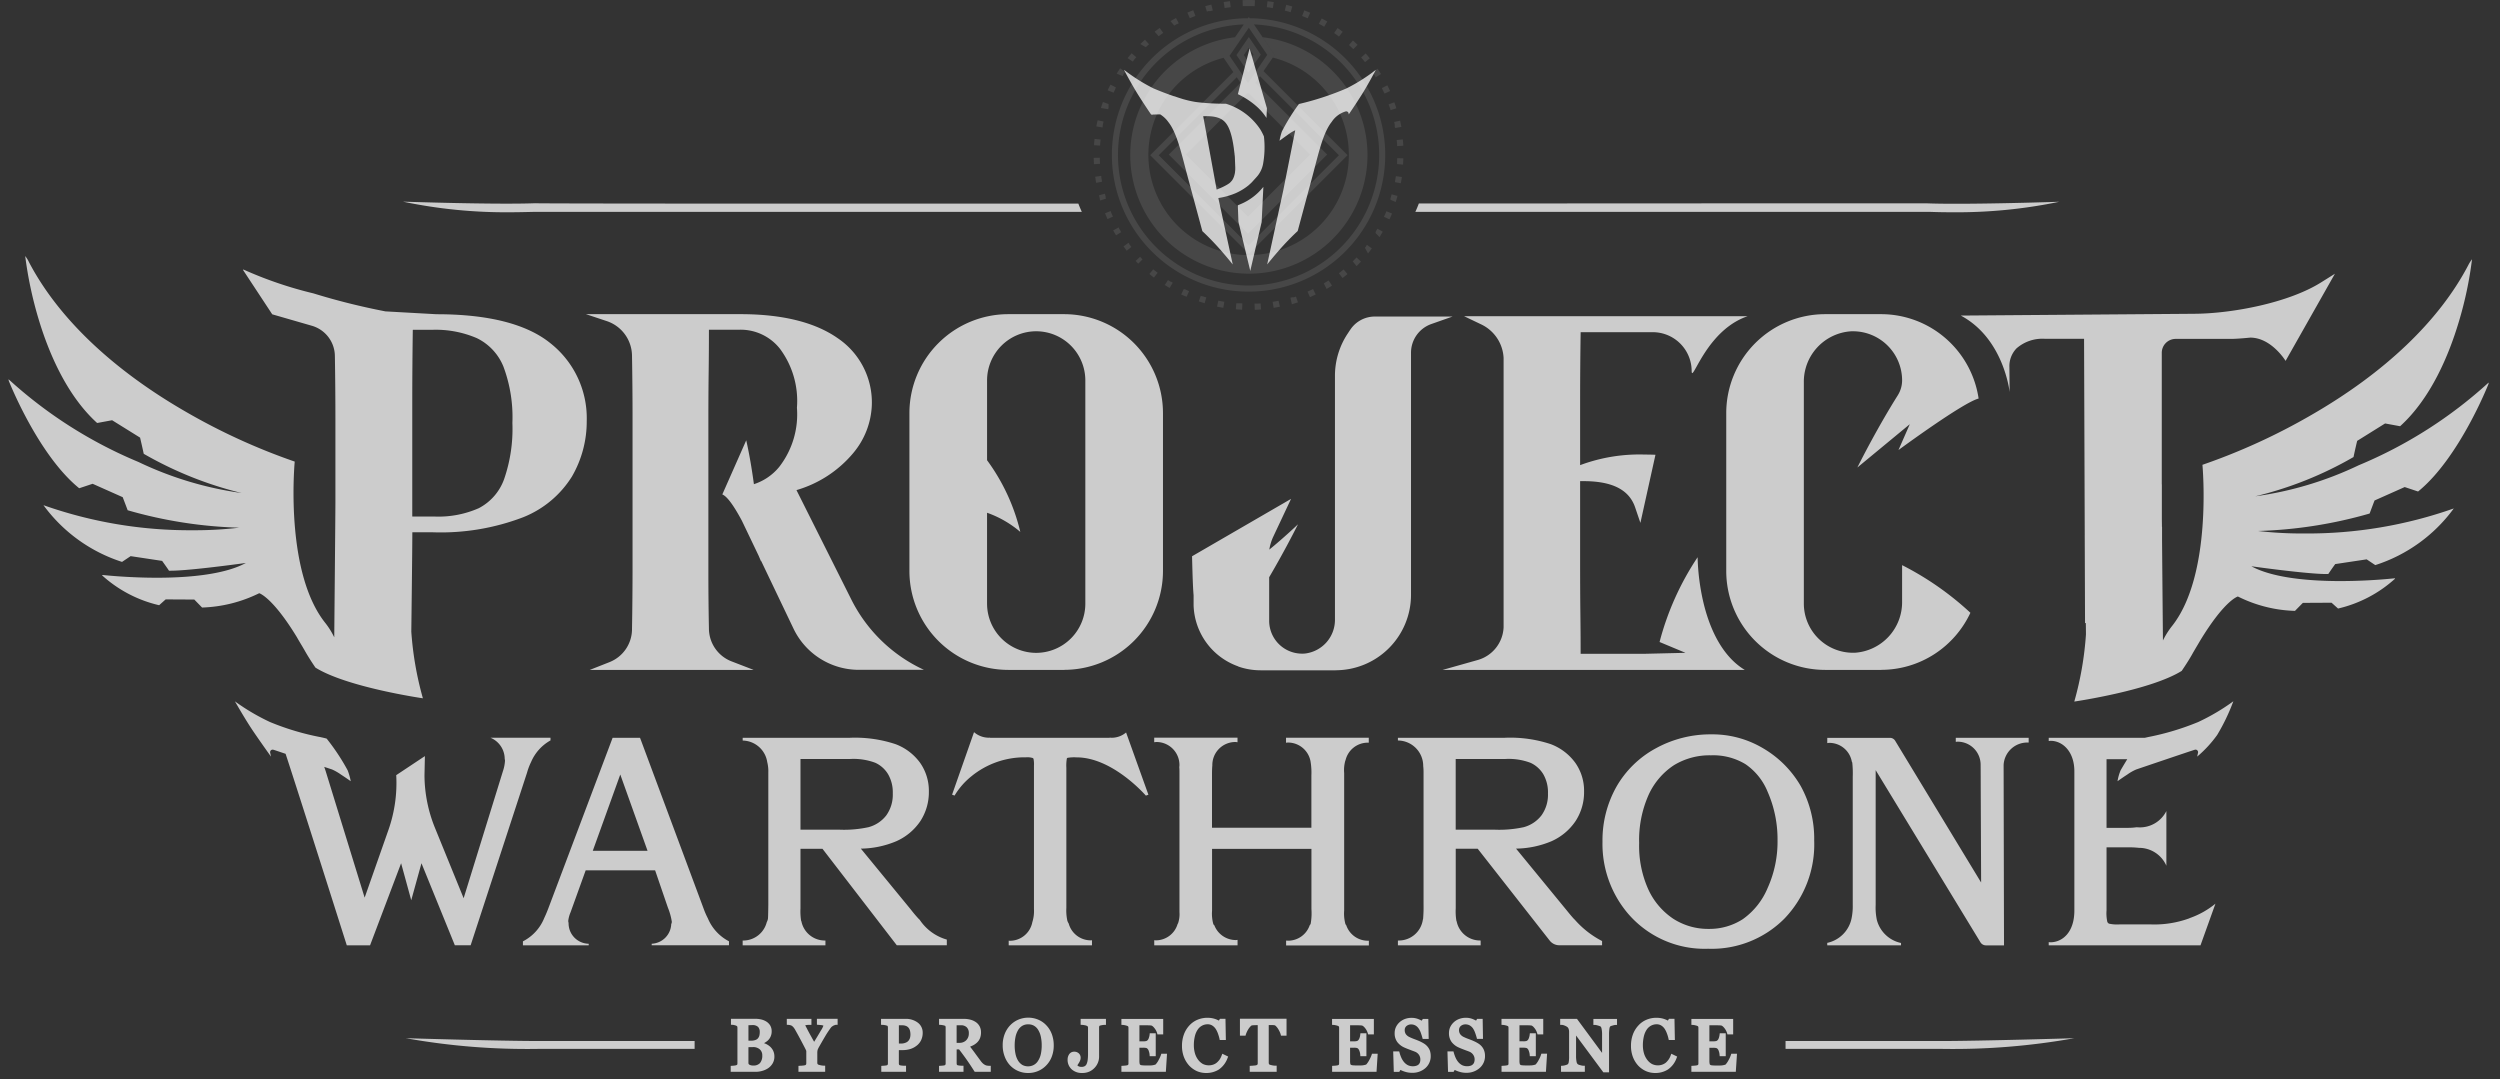 <svg xmlns="http://www.w3.org/2000/svg" width="195.518" height="84.416" viewBox="0 0 195.518 84.416"><rect x="0" y="0" width="195.518" height="84.416" fill="#333333" stroke="none"/><g transform="translate(0.644 0)"><g opacity="0.75"><path d="M-7957.194,1477.916a1.793,1.793,0,0,1-.716-.144,1.918,1.918,0,0,1-.608-.426,2.11,2.11,0,0,1-.416-.672,2.433,2.433,0,0,1-.154-.885,2.547,2.547,0,0,1,.15-.889,2.073,2.073,0,0,1,.423-.694,1.774,1.774,0,0,1,.63-.451,1.984,1.984,0,0,1,.792-.157,1.9,1.9,0,0,1,.544.076,1.978,1.978,0,0,1,.347.144l.083-.138h.432l.031,1.656h-.477l-.024-.109a2.692,2.692,0,0,0-.126-.416,1.623,1.623,0,0,0-.185-.367.869.869,0,0,0-.268-.25.677.677,0,0,0-.348-.088.931.931,0,0,0-.419.1.964.964,0,0,0-.343.3,1.607,1.607,0,0,0-.227.513,2.961,2.961,0,0,0-.085.726,2.231,2.231,0,0,0,.087.637,1.613,1.613,0,0,0,.25.5,1.175,1.175,0,0,0,.365.325,1.015,1.015,0,0,0,.472.111,1,1,0,0,0,.35-.06.961.961,0,0,0,.28-.158,1.509,1.509,0,0,0,.213-.244,1.326,1.326,0,0,0,.152-.3l.055-.146.458.221-.048.124a1.814,1.814,0,0,1-.676.887A1.823,1.823,0,0,1-7957.194,1477.916Zm-35.119,0a1.826,1.826,0,0,1-.72-.144,1.944,1.944,0,0,1-.6-.426,2.115,2.115,0,0,1-.416-.672,2.434,2.434,0,0,1-.154-.885,2.551,2.551,0,0,1,.15-.889,2.087,2.087,0,0,1,.42-.694,1.8,1.8,0,0,1,.633-.451,2.005,2.005,0,0,1,.791-.157,1.874,1.874,0,0,1,.542.076,1.994,1.994,0,0,1,.349.144l.083-.138h.433l.03,1.656h-.479l-.022-.109a3.033,3.033,0,0,0-.126-.416,1.623,1.623,0,0,0-.185-.367.912.912,0,0,0-.268-.25.682.682,0,0,0-.35-.088.924.924,0,0,0-.417.1.956.956,0,0,0-.343.3,1.561,1.561,0,0,0-.228.513,2.889,2.889,0,0,0-.085.726,2.266,2.266,0,0,0,.087.637,1.569,1.569,0,0,0,.248.5,1.23,1.23,0,0,0,.365.325,1.031,1.031,0,0,0,.474.109,1.028,1.028,0,0,0,.351-.059.869.869,0,0,0,.276-.158,1.371,1.371,0,0,0,.219-.244,1.51,1.51,0,0,0,.15-.3l.055-.146.458.221-.049.124a1.863,1.863,0,0,1-.674.887A1.834,1.834,0,0,1-7992.313,1477.916Zm-9.7,0a1.174,1.174,0,0,1-.814-.284.994.994,0,0,1-.322-.775.723.723,0,0,1,.118-.4.457.457,0,0,1,.4-.207.5.5,0,0,1,.357.13.453.453,0,0,1,.145.341.559.559,0,0,1-.047.229.888.888,0,0,1-.089.177c-.019.029-.038.059-.059.092l-.033.052a.307.307,0,0,0-.017.03l0,.005,0,.009-.007.013a.633.633,0,0,0,.087.061.516.516,0,0,0,.237.049.47.47,0,0,0,.264-.067.366.366,0,0,0,.14-.181,1.162,1.162,0,0,0,.077-.312,3.71,3.71,0,0,0,.024-.447v-2.046a.212.212,0,0,0-.018-.1s-.011-.023-.065-.051a.645.645,0,0,0-.172-.053,1.544,1.544,0,0,0-.193-.028l-.13-.006v-.465h1.98v.471h-.134a1.243,1.243,0,0,0-.17.02,1.4,1.4,0,0,0-.168.039c-.037.015-.041.028-.042.032a.244.244,0,0,0-.022.112v2.289a1.257,1.257,0,0,1-.079.43,1.223,1.223,0,0,1-.24.4,1.293,1.293,0,0,1-.426.323A1.344,1.344,0,0,1-8002.015,1477.916Zm-4.217,0a1.927,1.927,0,0,1-.8-.162,1.9,1.9,0,0,1-.636-.453,2.042,2.042,0,0,1-.409-.688,2.379,2.379,0,0,1-.15-.856,2.409,2.409,0,0,1,.156-.891,2.064,2.064,0,0,1,.432-.684,1.954,1.954,0,0,1,.644-.442,2.006,2.006,0,0,1,.77-.152,1.993,1.993,0,0,1,.775.156,1.834,1.834,0,0,1,.632.438,2.014,2.014,0,0,1,.431.69,2.515,2.515,0,0,1,.152.885,2.428,2.428,0,0,1-.156.887,1.962,1.962,0,0,1-.44.688,1.9,1.9,0,0,1-.633.432A1.94,1.94,0,0,1-8006.232,1477.916Zm0-3.805a.86.86,0,0,0-.479.126.976.976,0,0,0-.327.353,1.736,1.736,0,0,0-.189.517,3.212,3.212,0,0,0-.063.649,3.157,3.157,0,0,0,.067.678,1.671,1.671,0,0,0,.2.517,1.021,1.021,0,0,0,.325.329.9.9,0,0,0,.455.115.916.916,0,0,0,.462-.119.885.885,0,0,0,.333-.333,1.59,1.59,0,0,0,.207-.52,3.175,3.175,0,0,0,.065-.668,3.115,3.115,0,0,0-.073-.7,1.665,1.665,0,0,0-.211-.522.926.926,0,0,0-.327-.317A.881.881,0,0,0-8006.232,1474.111Zm34.267,3.791a1.838,1.838,0,0,1-.558-.085,1.982,1.982,0,0,1-.353-.142l-.089.152h-.433l-.046-1.6h.469l.028.1a2.956,2.956,0,0,0,.152.42,1.392,1.392,0,0,0,.219.337,1.006,1.006,0,0,0,.286.223.9.9,0,0,0,.388.08.837.837,0,0,0,.273-.042.454.454,0,0,0,.175-.105.429.429,0,0,0,.1-.158.745.745,0,0,0,.035-.235.618.618,0,0,0-.109-.353.662.662,0,0,0-.325-.254c-.066-.027-.138-.054-.215-.083l-.007,0-.029-.011-.15-.057c-.161-.062-.293-.113-.4-.164a1.4,1.4,0,0,1-.56-.428,1.144,1.144,0,0,1-.211-.706,1.119,1.119,0,0,1,.1-.471,1.238,1.238,0,0,1,.289-.384,1.255,1.255,0,0,1,.418-.25,1.5,1.5,0,0,1,.514-.089,1.432,1.432,0,0,1,.513.091,2.618,2.618,0,0,1,.286.132l.081-.136h.434l.026,1.561h-.471l-.024-.1c-.033-.116-.078-.267-.134-.41a1.441,1.441,0,0,0-.174-.333.811.811,0,0,0-.242-.211.682.682,0,0,0-.321-.078.551.551,0,0,0-.373.13.4.4,0,0,0-.136.3.562.562,0,0,0,.091.335.717.717,0,0,0,.286.225,3.488,3.488,0,0,0,.379.158c.142.054.267.1.38.152a2.83,2.83,0,0,1,.329.17,1.169,1.169,0,0,1,.292.233h0l0,0a1.043,1.043,0,0,1,.206.343,1.2,1.2,0,0,1,.069.424,1.22,1.22,0,0,1-.426.95A1.525,1.525,0,0,1-7971.965,1477.9Zm-4.244,0a1.842,1.842,0,0,1-.558-.085,2.282,2.282,0,0,1-.355-.142l-.087.152h-.432l-.046-1.6h.469l.028.1a2.721,2.721,0,0,0,.152.422,1.427,1.427,0,0,0,.219.337,1,1,0,0,0,.288.223.9.9,0,0,0,.387.08.836.836,0,0,0,.272-.042.455.455,0,0,0,.175-.1.426.426,0,0,0,.1-.16.73.73,0,0,0,.033-.233.632.632,0,0,0-.106-.355.667.667,0,0,0-.327-.254l-.15-.059-.017-.006-.007,0c-.063-.024-.13-.05-.2-.078-.184-.067-.317-.121-.431-.172a1.407,1.407,0,0,1-.56-.428,1.135,1.135,0,0,1-.211-.706,1.119,1.119,0,0,1,.1-.471,1.211,1.211,0,0,1,.29-.384,1.3,1.3,0,0,1,.416-.25,1.5,1.5,0,0,1,.513-.089,1.436,1.436,0,0,1,.514.091,2.652,2.652,0,0,1,.286.132l.082-.136h.432l.028,1.561h-.469l-.026-.1c-.038-.133-.082-.271-.132-.41a1.367,1.367,0,0,0-.179-.333.725.725,0,0,0-.239-.211.673.673,0,0,0-.319-.078.564.564,0,0,0-.377.13.392.392,0,0,0-.132.3.577.577,0,0,0,.089.335.746.746,0,0,0,.286.225,3.9,3.9,0,0,0,.377.158c.135.05.263.1.381.152a3.21,3.21,0,0,1,.331.17,1.186,1.186,0,0,1,.291.233,1.073,1.073,0,0,1,.212.345,1.3,1.3,0,0,1,.065.424,1.222,1.222,0,0,1-.426.952A1.509,1.509,0,0,1-7976.208,1477.9Zm15.4-.039h-.444l-2.133-2.878v1.569a2.365,2.365,0,0,0,.039.483.347.347,0,0,0,.087.185.515.515,0,0,0,.2.081,1.2,1.2,0,0,0,.229.047l.132,0v.471h-1.863v-.465l.132-.01a1,1,0,0,0,.221-.045,1,1,0,0,0,.163-.06.253.253,0,0,0,.083-.155,2.425,2.425,0,0,0,.032-.505v-1.9a.654.654,0,0,0-.036-.207.313.313,0,0,0-.077-.132.779.779,0,0,0-.221-.128.779.779,0,0,0-.229-.063l-.134,0v-.467h1.315l1.962,2.66v-1.412a2.255,2.255,0,0,0-.041-.487c-.029-.125-.064-.155-.071-.16a.861.861,0,0,0-.205-.079,1.178,1.178,0,0,0-.233-.051l-.13,0v-.467h1.849v.471h-.136a1.046,1.046,0,0,0-.2.043.868.868,0,0,0-.179.061l-.008,0a.341.341,0,0,0-.069.169,2.917,2.917,0,0,0-.033.467v2.968Zm-50.485-.038h-1.912v-.465l.128-.01c.058,0,.119-.008.187-.016a.464.464,0,0,0,.125-.022c.041-.019.052-.036.055-.045a.189.189,0,0,0,.022-.108v-2.792a.363.363,0,0,0-.02-.122s-.007-.013-.045-.028a1,1,0,0,0-.152-.039,1.5,1.5,0,0,0-.17-.026l-.13-.006v-.465h1.924a2.155,2.155,0,0,1,.491.055,1.35,1.35,0,0,1,.433.181.933.933,0,0,1,.317.333.986.986,0,0,1,.118.493,1.221,1.221,0,0,1-.077.447.949.949,0,0,1-.235.345,1.328,1.328,0,0,1-.327.227l-.023.011c-.069.032-.127.058-.191.083.133.173.245.322.343.454l.02.027c.1.141.222.307.372.508l.016.022.073.1a1.328,1.328,0,0,0,.191.215.929.929,0,0,0,.17.112.475.475,0,0,0,.134.043,1.083,1.083,0,0,0,.159.016l.138,0v.47h-1.256l-.043-.065c-.243-.382-.44-.678-.621-.932s-.362-.5-.561-.757h-.187v1.088a.318.318,0,0,0,.021.114.079.079,0,0,0,.048.034.721.721,0,0,0,.138.028,1.5,1.5,0,0,0,.193.014l.136,0v.471Zm-.536-3.641v1.374h.219a.727.727,0,0,0,.528-.2.738.738,0,0,0,.207-.554.618.618,0,0,0-.16-.457.625.625,0,0,0-.471-.164Zm60.937,3.641h-3.474v-.467l.132-.008c.049,0,.121-.008.207-.018a.575.575,0,0,0,.134-.026.14.14,0,0,0,.059-.045.232.232,0,0,0,.018-.1v-2.778a.277.277,0,0,0-.018-.1.14.14,0,0,0-.057-.043.76.76,0,0,0-.168-.051.984.984,0,0,0-.176-.032l-.13-.006v-.465h3.267v1.212h-.449l-.028-.106a1.2,1.2,0,0,0-.211-.39c-.126-.16-.212-.195-.251-.2s-.118-.012-.191-.014-.166-.006-.262-.006h-.467v1.256h.3a.828.828,0,0,0,.255-.028.324.324,0,0,0,.112-.089.6.6,0,0,0,.079-.168,1.193,1.193,0,0,0,.049-.223l.014-.122h.469v1.794h-.473l-.012-.128a.981.981,0,0,0-.051-.246.6.6,0,0,0-.075-.168.26.26,0,0,0-.124-.093.952.952,0,0,0-.243-.024h-.3v1.017a1.2,1.2,0,0,0,.021.241.1.1,0,0,0,.042.073.286.286,0,0,0,.125.043,2.773,2.773,0,0,0,.335.014h.237c.084,0,.162,0,.231-.01a1.205,1.205,0,0,0,.193-.039.265.265,0,0,0,.089-.035,1.783,1.783,0,0,0,.242-.367,2.187,2.187,0,0,0,.164-.369l.033-.1h.446l-.093,1.418Zm-14.845,0h-3.476v-.467l.128-.008c.051,0,.119-.008.209-.018a.924.924,0,0,0,.137-.026.152.152,0,0,0,.058-.045l0-.01a.318.318,0,0,0,.013-.091v-2.778a.322.322,0,0,0-.016-.1.178.178,0,0,0-.057-.043.889.889,0,0,0-.168-.051,1.013,1.013,0,0,0-.179-.032l-.128-.006v-.465h3.265v1.212h-.448l-.031-.106a1.137,1.137,0,0,0-.209-.39c-.126-.16-.212-.195-.251-.2-.058-.006-.117-.012-.191-.014s-.163-.006-.26-.006h-.469v1.256h.3a.772.772,0,0,0,.256-.028.3.3,0,0,0,.111-.089.548.548,0,0,0,.079-.168,1.025,1.025,0,0,0,.051-.223l.014-.122h.467v1.794h-.471l-.01-.128a.976.976,0,0,0-.055-.246.562.562,0,0,0-.074-.166.251.251,0,0,0-.123-.1.956.956,0,0,0-.246-.024h-.3v1.017a1.035,1.035,0,0,0,.022.241.1.1,0,0,0,.042.073.268.268,0,0,0,.126.043,2.727,2.727,0,0,0,.331.014h.238c.088,0,.168,0,.233-.01a1.2,1.2,0,0,0,.195-.039.239.239,0,0,0,.087-.035,1.664,1.664,0,0,0,.242-.367,2.03,2.03,0,0,0,.164-.369l.033-.1h.446l-.089,1.418Zm-13.247,0h-3.479v-.467l.134-.008c.051,0,.124-.009.2-.018a.7.7,0,0,0,.136-.026.137.137,0,0,0,.059-.045.23.23,0,0,0,.019-.1v-2.778a.235.235,0,0,0-.021-.1c0-.011-.023-.026-.055-.043a.829.829,0,0,0-.168-.051,1.068,1.068,0,0,0-.179-.032l-.13-.006v-.465h3.27v1.212h-.451l-.028-.106a1.214,1.214,0,0,0-.209-.39c-.128-.16-.214-.195-.254-.2-.056-.006-.119-.012-.19-.014s-.164-.006-.26-.006h-.467v1.256h.3a.766.766,0,0,0,.254-.028.266.266,0,0,0,.109-.089.492.492,0,0,0,.082-.168.891.891,0,0,0,.048-.221l.014-.124h.469v1.794h-.473l-.01-.128a.923.923,0,0,0-.051-.246.523.523,0,0,0-.077-.166.252.252,0,0,0-.122-.1.953.953,0,0,0-.244-.024h-.3v1.017a1.208,1.208,0,0,0,.018.241.117.117,0,0,0,.045.075.312.312,0,0,0,.125.041,2.8,2.8,0,0,0,.333.014h.237c.085,0,.164,0,.233-.01a1.242,1.242,0,0,0,.195-.039.212.212,0,0,0,.088-.036,1.766,1.766,0,0,0,.241-.365,2.965,2.965,0,0,0,.167-.367l.03-.1h.447l-.091,1.418Zm-7.823,0h-2.1v-.465l.132-.01c.049,0,.122-.008.228-.018a.627.627,0,0,0,.177-.031.14.14,0,0,0,.069-.051.2.2,0,0,0,.02-.1v-2.979h-.018c-.045,0-.1,0-.165.006l-.042,0a2,2,0,0,0-.227.016.2.2,0,0,0-.1.067,1.353,1.353,0,0,0-.163.2,1.66,1.66,0,0,0-.132.239,2.007,2.007,0,0,0-.081.2l-.026.1h-.437v-1.327h3.645v1.327h-.434l-.026-.105a1.214,1.214,0,0,0-.079-.207,2.168,2.168,0,0,0-.132-.238,1.312,1.312,0,0,0-.161-.2.23.23,0,0,0-.113-.069c-.052-.007-.13-.011-.2-.014l-.082,0h-.019c-.044,0-.086,0-.126,0h-.021v2.955a.234.234,0,0,0,.024.1c0,.006.014.026.063.047a1.483,1.483,0,0,0,.181.047,1.212,1.212,0,0,0,.217.028l.136,0v.47Zm-8.659,0h-3.476v-.467l.13-.008c.051,0,.119-.008.209-.018a.608.608,0,0,0,.136-.026.138.138,0,0,0,.059-.045.223.223,0,0,0,.018-.1v-2.778a.236.236,0,0,0-.02-.1c0-.01-.023-.025-.057-.043a.883.883,0,0,0-.166-.051,1.068,1.068,0,0,0-.179-.032l-.13-.006v-.465h3.269v1.212h-.452l-.024-.106a1.179,1.179,0,0,0-.213-.39c-.126-.16-.212-.195-.251-.2-.057-.006-.119-.012-.191-.014s-.163-.006-.26-.006h-.469v1.256h.3a.713.713,0,0,0,.252-.028.267.267,0,0,0,.111-.089.467.467,0,0,0,.079-.168,1.008,1.008,0,0,0,.053-.221l.012-.124h.469v1.794h-.473l-.01-.128a.943.943,0,0,0-.053-.246.459.459,0,0,0-.075-.166.257.257,0,0,0-.122-.1.958.958,0,0,0-.244-.024h-.3v1.017a1.193,1.193,0,0,0,.021.241.115.115,0,0,0,.044.075.308.308,0,0,0,.126.041,2.784,2.784,0,0,0,.333.014h.233c.09,0,.167,0,.238-.01a1.139,1.139,0,0,0,.19-.039c.073-.018.089-.034.089-.036a1.535,1.535,0,0,0,.242-.365,2.646,2.646,0,0,0,.167-.367l.03-.1h.446l-.091,1.418Zm-20.317,0h-1.938v-.465l.13-.01c.061,0,.121-.008.185-.016a.759.759,0,0,0,.129-.022c.037-.018.049-.035.053-.045a.221.221,0,0,0,.021-.108v-2.79a.3.3,0,0,0-.021-.12c0-.018-.032-.03-.044-.032a1.071,1.071,0,0,0-.177-.045c-.056-.01-.105-.015-.145-.019l-.019,0-.132-.006v-.465h1.906a1.542,1.542,0,0,1,.962.29.967.967,0,0,1,.39.8,1.316,1.316,0,0,1-.134.6,1.187,1.187,0,0,1-.372.432,1.536,1.536,0,0,1-.5.248,2.089,2.089,0,0,1-.566.075h-.292v1.031a.241.241,0,0,0,.02.109.09.09,0,0,0,.051.039.713.713,0,0,0,.142.028,1.585,1.585,0,0,0,.209.014l.14,0v.472Zm-.562-3.641v1.429h.14a.922.922,0,0,0,.416-.079.511.511,0,0,0,.222-.178.593.593,0,0,0,.1-.221,1.031,1.031,0,0,0,.026-.225,1.271,1.271,0,0,0-.032-.284.567.567,0,0,0-.1-.227.494.494,0,0,0-.2-.156.789.789,0,0,0-.327-.057Zm-5.768,3.641h-2.086v-.465l.132-.01c.074,0,.147-.008.225-.016a.878.878,0,0,0,.17-.03.139.139,0,0,0,.065-.049.254.254,0,0,0,.021-.11v-.937l0-.006,0-.005c0-.015-.015-.044-.036-.092-.03-.065-.067-.139-.124-.248-.1-.191-.212-.409-.361-.684-.127-.237-.244-.448-.345-.627a1.317,1.317,0,0,0-.141-.209.683.683,0,0,0-.135-.118.35.35,0,0,0-.107-.041.769.769,0,0,0-.145-.026l-.13-.006v-.465h1.926v.471h-.134a1.467,1.467,0,0,0-.349.032c0,.011.01.022.015.032l.005.011.008.017c.022.046.051.1.081.154l.091.179c.106.2.187.348.262.481l.046.084c.054.1.116.21.187.334.206-.336.387-.636.521-.869a1.817,1.817,0,0,0,.207-.4l-.009,0a.1.1,0,0,1-.029-.007l-.031-.01a.787.787,0,0,0-.142-.024l-.3-.026v-.461h1.619v.467l-.132,0a.517.517,0,0,0-.107.032.338.338,0,0,0-.108.047.949.949,0,0,0-.134.091,1.712,1.712,0,0,0-.125.164,6.969,6.969,0,0,0-.384.595c-.12.2-.268.458-.451.779a1.729,1.729,0,0,0-.122.252,1.041,1.041,0,0,0-.026.27v.737a.2.2,0,0,0,.022.1.141.141,0,0,0,.069.053,1.233,1.233,0,0,0,.177.047,1.085,1.085,0,0,0,.211.028l.136,0v.47Zm-5.414,0h-1.971v-.465l.128-.01a1.707,1.707,0,0,0,.183-.018.478.478,0,0,0,.14-.032.151.151,0,0,0,.059-.043.244.244,0,0,0,.016-.1v-2.778a.308.308,0,0,0-.019-.108.121.121,0,0,0-.057-.043.616.616,0,0,0-.152-.053.828.828,0,0,0-.15-.026l-.128-.006v-.465h1.924a1.868,1.868,0,0,1,.426.047,1.332,1.332,0,0,1,.4.158.958.958,0,0,1,.31.3.876.876,0,0,1,.124.473.97.97,0,0,1-.087.422.9.9,0,0,1-.241.321,1.574,1.574,0,0,1-.272.183,1.371,1.371,0,0,1,.361.181,1.058,1.058,0,0,1,.32.343,1.02,1.02,0,0,1,.132.521,1.035,1.035,0,0,1-.138.54,1.161,1.161,0,0,1-.345.371,1.55,1.55,0,0,1-.455.209A1.861,1.861,0,0,1-8027.53,1477.825Zm-.584-1.928v1.228a.145.145,0,0,0,.071.138.576.576,0,0,0,.315.069.662.662,0,0,0,.517-.193.878.878,0,0,0,.179-.6.607.607,0,0,0-.188-.465.768.768,0,0,0-.56-.183c-.116,0-.215,0-.289.008Zm.3-1.727c-.047,0-.1,0-.17.006l-.044,0h-.085v1.212h.205a.949.949,0,0,0,.335-.051.486.486,0,0,0,.2-.128.608.608,0,0,0,.111-.207,1.2,1.2,0,0,0,.033-.292.558.558,0,0,0-.134-.4A.614.614,0,0,0-8027.814,1474.17Zm93.069,1.861H-7947v-.615h12.086c3.144,0,10.425-.219,10.5-.221A53.7,53.7,0,0,1-7934.745,1476.031Zm-97.58,0h-12.257a53.7,53.7,0,0,1-10.327-.836c.039,0,7.3.221,10.5.221h12.086v.614Zm79.3-7.833a7.884,7.884,0,0,1-6.376-2.839,8.419,8.419,0,0,1-1.92-5.528,8.551,8.551,0,0,1,1.083-4.29,7.85,7.85,0,0,1,3.073-3.009,8.863,8.863,0,0,1,4.353-1.1,7.739,7.739,0,0,1,4.022,1.071,8.126,8.126,0,0,1,2.983,2.989,8.508,8.508,0,0,1,1.043,4.251,8.357,8.357,0,0,1-2.33,6.1A8.014,8.014,0,0,1-7953.025,1468.2Zm.209-15.126a5.338,5.338,0,0,0-2.928.779,5.5,5.5,0,0,0-1.964,2.3,8.678,8.678,0,0,0-.745,3.793,8.251,8.251,0,0,0,.734,3.653,5.529,5.529,0,0,0,1.95,2.267,5.027,5.027,0,0,0,2.748.783,4.8,4.8,0,0,0,2.679-.765,5.651,5.651,0,0,0,1.934-2.429,8.792,8.792,0,0,0,.777-3.724,9.221,9.221,0,0,0-.777-3.811,4.8,4.8,0,0,0-1.729-2.153A4.851,4.851,0,0,0-7952.816,1453.071Zm14.842,14.858h-5.769v-.191a2.468,2.468,0,0,0,1.905-1.932,4.734,4.734,0,0,0,.089-1.045v-10.017a7.833,7.833,0,0,0-.037-1.1.179.179,0,0,0-.022-.05l0,0a.25.25,0,0,1-.012-.024,1.787,1.787,0,0,0-1.761-1.473.663.663,0,0,0-.105.011l-.055.008v-.412h4.909a.474.474,0,0,1,.4.227l6.723,11.086c0-.067-.021-4.953-.032-7.578,0-.979-.007-1.625-.007-1.641a1.8,1.8,0,0,0-1.794-1.794.773.773,0,0,0-.1.008h-.005l-.044.005v-.315h5.7v.369l-.028,0a.221.221,0,0,0-.039,0,1.851,1.851,0,0,0-1.892,1.753c0,.05.03,13.823.031,13.9v.21h-1.413a.507.507,0,0,1-.432-.244l-8.192-13.46v10.536a4.672,4.672,0,0,0,.093,1.181,2.484,2.484,0,0,0,1.889,1.8v.185Zm-32.879,0h-6.467v-.375l.03,0,.033,0a1.9,1.9,0,0,0,1.885-1.619c0-.008,0-.015.008-.022a.254.254,0,0,0,.014-.049,10.964,10.964,0,0,0,.035-1.106v-10.343a4.163,4.163,0,0,0-.026-.505v-.01a1.994,1.994,0,0,0-1.979-1.989v-.213h8.365a10.024,10.024,0,0,1,3.592.5,4.2,4.2,0,0,1,1.922,1.467,3.787,3.787,0,0,1,.68,2.232,4.137,4.137,0,0,1-.659,2.307,4.447,4.447,0,0,1-1.885,1.583,7.377,7.377,0,0,1-2.776.58l3.913,4.769c.352.435.563.682.646.757l.021.021.018.018a7.285,7.285,0,0,0,2.13,1.663v.33h-3.342a.954.954,0,0,1-.759-.371l-5.625-7.176h-1.719v4.661a4.484,4.484,0,0,0,.049.956.618.618,0,0,0,.026.073,1.868,1.868,0,0,0,1.824,1.485l.025,0,.024,0v.375Zm-1.948-14.571v5.528h3.048a9,9,0,0,0,2.269-.195,2.6,2.6,0,0,0,1.392-.925,2.767,2.767,0,0,0,.507-1.717,2.835,2.835,0,0,0-.365-1.5,2.275,2.275,0,0,0-1-.893,4.83,4.83,0,0,0-1.956-.3Zm-17.061,14.571h-6.514v-.4l.042.005a.512.512,0,0,0,.073.007,1.779,1.779,0,0,0,1.713-1.283.136.136,0,0,1,.015-.021.124.124,0,0,0,.02-.03,2.237,2.237,0,0,0,.109-.873v-10.887c0-.158,0-.3-.014-.438,0-.02,0-.04.006-.059l0-.014v-.007a.875.875,0,0,0,.007-.1,1.8,1.8,0,0,0-1.794-1.8.843.843,0,0,0-.119.011l-.061.008v-.357h6.514v.357l-.052-.007a.874.874,0,0,0-.125-.012,1.8,1.8,0,0,0-1.792,1.8c0,.007,0,.014,0,.021s0,.012,0,.018c-.018.192-.026.411-.026.668v4.2h7.772v-4.085a5.136,5.136,0,0,0-.051-1.009,1.793,1.793,0,0,0-1.771-1.571.851.851,0,0,0-.114.01l-.047.006v-.39h6.472v.384h0a.235.235,0,0,1-.034,0h-.005a.232.232,0,0,0-.038,0,1.786,1.786,0,0,0-1.741,1.378.067.067,0,0,1-.008.013.054.054,0,0,0-.008.013,2.738,2.738,0,0,0-.091.97v10.763a3.119,3.119,0,0,0,.1,1.053.461.461,0,0,0,.063.087,1.786,1.786,0,0,0,1.69,1.213.31.31,0,0,0,.045,0l.034,0v.368h-6.472v-.379l.041,0,.018,0a.889.889,0,0,0,.1.008,1.787,1.787,0,0,0,1.686-1.207.308.308,0,0,0,.079-.134,4.716,4.716,0,0,0,.057-1.13v-4.71h-7.772v4.832a3.059,3.059,0,0,0,.1,1.055.3.3,0,0,0,.063.077l.015.014a1.806,1.806,0,0,0,1.672,1.153.7.7,0,0,0,.09-.008l.054-.006v.43Zm-32.231,0h-6.472v-.373h.039a1.905,1.905,0,0,0,1.845-1.437.955.955,0,0,0,.091-.254c.006-.029.021-.2.031-1.106v-10.343a2.946,2.946,0,0,0-.085-.818,1.977,1.977,0,0,0-1.92-1.682v-.217h8.367a10.028,10.028,0,0,1,3.592.5,4.192,4.192,0,0,1,1.924,1.467,3.817,3.817,0,0,1,.678,2.232,4.147,4.147,0,0,1-.658,2.307,4.434,4.434,0,0,1-1.887,1.583,7.346,7.346,0,0,1-2.774.58l3.913,4.769a9.855,9.855,0,0,0,.643.757l.019.014a.124.124,0,0,1,.021.016,3.786,3.786,0,0,0,2.127,1.557v.445h-3.913l-.063-.083-5.749-7.464h-1.719v4.661a4.723,4.723,0,0,0,.047.956.405.405,0,0,0,.017.044c.005.012.009.021.012.029a1.865,1.865,0,0,0,1.824,1.485l.024,0,.027,0v.375Zm-1.95-14.571v5.528h3.05a8.966,8.966,0,0,0,2.267-.195,2.605,2.605,0,0,0,1.394-.925,2.777,2.777,0,0,0,.507-1.717,2.83,2.83,0,0,0-.367-1.5,2.263,2.263,0,0,0-.995-.893,4.851,4.851,0,0,0-1.958-.3Zm-16.563,14.571h-5.144v-.31a3.539,3.539,0,0,0,1.672-1.837c.109-.227.23-.515.357-.856l4.933-13.087.051-.138h2.145l.053.138,4.919,13.217a5.966,5.966,0,0,0,.335.767,3.558,3.558,0,0,0,1.65,1.792v.313h-6.045v-.122a1.6,1.6,0,0,0,1.528-1.54.381.381,0,0,0,.046-.181,4.888,4.888,0,0,0-.306-1.1l-1-2.918h-5.431l-1.183,3.283a2.411,2.411,0,0,0-.18.666.486.486,0,0,0,.026.158.051.051,0,0,1,0,.012.112.112,0,0,0,0,.012,1.6,1.6,0,0,0,1.573,1.609v.118Zm2.47-13.358h0l-2.151,5.968H-8036l-2.133-5.968Zm-19.561,13.358h-1.828c-.024-.077-3.767-11.885-4.785-14.976-.494-.166-.884-.3-.958-.319a.2.2,0,0,0-.057-.008.2.2,0,0,0-.153.074.2.2,0,0,0-.04.166l.065.306s-.044-.06-.113-.156c-.245-.345-.819-1.151-1.3-1.861-.625-.924-1.4-2.3-1.413-2.309a16.581,16.581,0,0,0,2.744,1.619,20.3,20.3,0,0,0,3.879,1.169l.013,0c.292.065.485.108.546.133a16.931,16.931,0,0,1,1.633,2.465l.009.015a5.051,5.051,0,0,1,.239.847c-.006,0-.291-.208-.783-.53a3.856,3.856,0,0,0-.686-.39l-.607-.2c.044.118.082.228.113.327l3.05,9.9,1.855-5.28a11.076,11.076,0,0,0,.615-4.3l2.242-1.49-.032,1.49,0,.079a11.033,11.033,0,0,0,.818,4.04l2.244,5.506,3.077-9.95a3.076,3.076,0,0,0,.156-.787.415.415,0,0,0-.021-.152,1.8,1.8,0,0,0-1.11-1.66h4.692v.207a3.516,3.516,0,0,0-1.524,1.7,4.733,4.733,0,0,0-.311.822l-4.411,13.5h-1.236l-2.61-6.415-.8,2.894-.792-2.894-2.427,6.415Zm143.146,0h-11.871v-.248c.018,0,.036,0,.054.006a.512.512,0,0,0,.068.006c.938,0,1.883-.767,1.883-2.48v-10.887c0-1.568-.932-2.389-1.853-2.389a.637.637,0,0,0-.089.008l-.063.008v-.254h7.519l.276-.061a20.52,20.52,0,0,0,3.9-1.174,16.51,16.51,0,0,0,2.742-1.619.106.106,0,0,1-.01.03,15.6,15.6,0,0,1-1.254,2.606,9.321,9.321,0,0,1-1.562,1.69l.066-.306a.2.2,0,0,0-.042-.167.2.2,0,0,0-.151-.073.2.2,0,0,0-.056.008c-.109.032-.961.315-4.4,1.481l-.181.062a3.7,3.7,0,0,0-.69.39c-.428.28-.7.476-.777.529l0,0a.19.19,0,0,1,.007-.038,3.707,3.707,0,0,1,.235-.81c.034-.063.246-.426.521-.873h-.047l-.05,0h-1.524v5.368h1.7a4.569,4.569,0,0,0,.657-.047,2.39,2.39,0,0,0,.246.012,2.319,2.319,0,0,0,2.076-1.278v4.278a2.33,2.33,0,0,0-2.139-1.4h-.006a7.124,7.124,0,0,0-.834-.041h-1.7v4.927a3.128,3.128,0,0,0,.059.895.262.262,0,0,0,.136.148,2.916,2.916,0,0,0,.842.057h2.372a7.963,7.963,0,0,0,3.022-.459l.108-.046a6.616,6.616,0,0,0,1.978-1.117l-1.167,3.254Zm-86.692,0h-6.516v-.361l.018,0a.469.469,0,0,0,.07.007,1.792,1.792,0,0,0,1.759-1.453,2.885,2.885,0,0,0,.128-1.033v-11.2a2.125,2.125,0,0,0-.035-.546.133.133,0,0,0-.085-.069,1.4,1.4,0,0,0-.5-.047,6.586,6.586,0,0,0-4.273,1.484,5.664,5.664,0,0,0-1.315,1.507l-.195-.069.069-.2,1.631-4.647.017-.043a1.763,1.763,0,0,0,1.161.434.392.392,0,0,0,.054-.005l.041,0v.01h9.353l0-.012c.022,0,.044,0,.066.006a.707.707,0,0,0,.082.006,1.757,1.757,0,0,0,1.134-.414l.008.022,1.666,4.645.073.2-.2.071c-.026-.03-2.6-2.991-5.416-2.991a3.126,3.126,0,0,0-.707.036.089.089,0,0,0-.057.057,3.254,3.254,0,0,0-.039.716v10.969a3.81,3.81,0,0,0,.077.99.786.786,0,0,0,.105.221,1.79,1.79,0,0,0,1.721,1.321.426.426,0,0,0,.06-.005l.042,0v.395Zm76.826-19.084h0a25.472,25.472,0,0,0,.906-5.224s0-.35-.01-.891l-.061,0-.024-6.873h-.01l.011,0-.053-15.362h-3.074a3.075,3.075,0,0,0-2.208.749,2,2,0,0,0-.557,1.483l.016,1.936c0-.041-.461-4.2-3.819-5.984l18.276-.14c3-.022,7.351-.865,9.869-2.433l1.116-.7-3.858,6.817c-.011-.018-1.12-1.82-2.762-1.82-.458.044-1.092.1-1.516.1l-2.062,0h-.4l-1.857,0a1.089,1.089,0,0,0-1.087,1.088v10.287l.006,0v1.725c0,.077,0,.229,0,.442v.178c0,.22,0,.487.006.791v.181l.01,0v1.106c.026,3.119.069,7.774.069,7.774h.012l0-.01a6.208,6.208,0,0,1,.684-1.086c3.189-3.99,2.4-12.528,2.395-12.614a.019.019,0,0,1,.014-.02,48.716,48.716,0,0,0,8.5-3.89c5.748-3.31,9.988-7.354,12.263-11.695a2.918,2.918,0,0,1,.305-.486,29.241,29.241,0,0,1-1.045,4.934c-.747,2.492-2.146,5.924-4.577,8.122a.038.038,0,0,1-.017,0h-.005l-1.14-.211a.03.03,0,0,0-.019,0l-2.171,1.354c-.005,0-.008,0-.008.008-.016.057-.168.7-.284,1.254a.048.048,0,0,1-.012.014,28.723,28.723,0,0,1-7.677,3.066,27.381,27.381,0,0,0,8.1-2.433,35,35,0,0,0,10.158-6.469.584.584,0,0,0-.009.058l0,.015c0,.014,0,.029-.007.043-.022.058-2.284,5.784-5.493,8.4a.023.023,0,0,1-.017.007h-.006l-1.027-.343h-.005l-.011,0-2.339,1.042c-.008,0-.011,0-.012.008-.023.053-.212.552-.381,1.007a.023.023,0,0,1-.016.014,35.141,35.141,0,0,1-8.718,1.362,30.155,30.155,0,0,0,3.635.195,34.363,34.363,0,0,0,11.676-1.958l-.026.036a12.213,12.213,0,0,1-6.1,4.391l-.007,0h-.013l-.664-.444a.02.02,0,0,0-.012,0h-.005l-2.437.367a.025.025,0,0,0-.013.006l-.019.028c-.081.112-.327.455-.512.735,0,.008-.009.01-.021.01l-.148,0c-1.525,0-5.81-.6-5.853-.607,1.749.957,4.747,1.158,6.954,1.158a42.485,42.485,0,0,0,4.256-.217.024.024,0,0,1,.024.015.022.022,0,0,1-.006.024,10,10,0,0,1-4.438,2.324h-.006a.018.018,0,0,1-.015-.007l-.491-.44a.024.024,0,0,0-.017-.006l-2.22.012c-.006,0-.008,0-.012,0-.036.033-.338.34-.609.617a.027.027,0,0,1-.015.009,10.608,10.608,0,0,1-4.459-1.125c-.106.033-1.1.412-2.942,3.436l-.1.17-.047.08c-.082.14-.178.3-.275.464-.021.037-.042.074-.064.11l-.007.013-.009.016c-.03.052-.061.1-.092.16-.212.383-.493.831-.858,1.37-2.458,1.531-8.343,2.388-8.4,2.4Zm-129.16-.235h0c-.059-.008-5.945-.866-8.4-2.4-.356-.523-.637-.971-.858-1.37-.027-.046-.052-.089-.077-.131l-.021-.036-.075-.129c-.149-.248-.29-.481-.422-.718-1.9-3.116-2.928-3.429-2.938-3.432l-.009,0a10.862,10.862,0,0,1-4.452,1.119.032.032,0,0,1-.022-.008c-.284-.294-.573-.586-.6-.617,0,0-.006,0-.012,0l-2.22-.012a.022.022,0,0,0-.016.006l-.492.44a.019.019,0,0,1-.016.007h-.006a10,10,0,0,1-4.438-2.322.026.026,0,0,1,0-.028.022.022,0,0,1,.021-.013c.484.051,2.222.216,4.263.216,2.206,0,5.2-.2,6.951-1.157,0,0-.04.007-.1.015-1.312.178-4.5.592-5.757.592l-.149,0c-.008,0-.014,0-.016-.012-.131-.2-.3-.433-.41-.588l0,0c-.065-.091-.107-.151-.118-.168a.015.015,0,0,0-.008,0l-2.443-.369h0a.024.024,0,0,0-.015,0l-.664.444a.051.051,0,0,1-.016,0h-.008a12.253,12.253,0,0,1-6.1-4.393l-.024-.037a34.313,34.313,0,0,0,11.67,1.959,30.065,30.065,0,0,0,3.639-.2,34.935,34.935,0,0,1-8.716-1.36.024.024,0,0,1-.016-.014c-.1-.272-.21-.557-.282-.745l-.011-.03-.035-.092c-.029-.076-.048-.126-.053-.141s-.006-.008-.012-.008l-2.338-1.041-.012,0-1.035.344h0a.024.024,0,0,1-.019-.006c-3.215-2.614-5.475-8.342-5.5-8.4-.006-.039-.01-.079-.014-.116a35.031,35.031,0,0,0,10.159,6.47,27.374,27.374,0,0,0,8.1,2.433h-.012a29.16,29.16,0,0,1-7.665-3.066.021.021,0,0,1-.012-.014c-.116-.547-.27-1.2-.282-1.254a.009.009,0,0,0-.007-.007l-2.178-1.355a.019.019,0,0,0-.014,0l-1.143.211h-.005a.034.034,0,0,1-.017,0c-2.428-2.2-3.828-5.63-4.575-8.123a30.63,30.63,0,0,1-1.048-4.93h0a2.234,2.234,0,0,1,.3.484c2.276,4.341,6.517,8.385,12.264,11.695a48.7,48.7,0,0,0,8.5,3.89c.012,0,.014.008.014.018-.076.889-.656,8.8,2.4,12.616a6.084,6.084,0,0,1,.68,1.088l0,.01h.013c0-.089.09-9.647.09-10.47v-6.608c0-1.577-.014-3.22-.041-4.885a2.49,2.49,0,0,0-1.8-2.386l-3.093-.893-.01-.008-2.275-3.456a.026.026,0,0,1,0-.025.024.024,0,0,1,.021-.012.027.027,0,0,1,.015,0,31.063,31.063,0,0,0,5.462,1.861,53.509,53.509,0,0,0,5.632,1.408l4,.223c4.078,0,7.087.772,8.945,2.3a7.466,7.466,0,0,1,2.8,6.039,8.577,8.577,0,0,1-1.159,4.357,7.959,7.959,0,0,1-3.809,3.18,18.021,18.021,0,0,1-7.155,1.175h-1.494a.021.021,0,0,0-.022.02c0,1.242-.08,7.7-.081,7.752a25.558,25.558,0,0,0,.909,5.222Zm-.761-28.82a.024.024,0,0,0-.026.024c-.027,1.967-.041,3.935-.041,5.849v8.71a.023.023,0,0,0,.022.024h1.747a7.794,7.794,0,0,0,3.43-.653,4.122,4.122,0,0,0,1.977-2.252,12.026,12.026,0,0,0,.655-4.418,11.282,11.282,0,0,0-.7-4.4,4.237,4.237,0,0,0-2.082-2.23,8.125,8.125,0,0,0-3.452-.653Zm72.148,26.631h-5.883a5.246,5.246,0,0,1-1.745-.3l.012-.006a5.231,5.231,0,0,1-3.493-4.763v-.739c0-.047,0-.1-.01-.161v-.022c-.062-.72-.1-2.559-.111-2.92v-.008l7.742-4.487-1.406,2.989a3.894,3.894,0,0,0-.294.978c1.136-.925,2.2-1.936,2.24-1.978a.251.251,0,0,1-.022.049c-.311.619-1.151,2.257-2.229,4.09v3.405a2.573,2.573,0,0,0,2.57,2.571c.085,0,.171,0,.255-.012a2.65,2.65,0,0,0,2.32-2.671v-19.043a5.96,5.96,0,0,1,.988-3.292l.063-.095.011-.018.016-.024c.039-.059.079-.119.119-.176a2.3,2.3,0,0,1,1.926-1.033h6.076l-1.666.587a2.381,2.381,0,0,0-1.585,2.236v18.956A5.9,5.9,0,0,1-7982.191,1446.419Zm-45.538-.031-12.794,0,1.544-.609a2.781,2.781,0,0,0,1.759-2.555v-.075c.028-1.613.042-3.256.042-4.883v-11.533c0-1.629-.014-3.271-.042-4.883a2.886,2.886,0,0,0-1.979-2.742l-1.625-.542h12.084c3.266,0,5.821.631,7.6,1.875a6.056,6.056,0,0,1,2.675,5.24,6.192,6.192,0,0,1-1.451,3.746,9.094,9.094,0,0,1-4.442,2.9l4.3,8.576a11.944,11.944,0,0,0,5.67,5.479l-5.091,0a5.659,5.659,0,0,1-3.021-.872,5.655,5.655,0,0,1-2.09-2.349l-2.541-5.317,0,.057c0-.007-.071-.179-.195-.462l-1.3-2.715c-.653-1.221-1.168-1.914-1.532-2.058l1.871-4.235c.229,1.017.43,2.171.6,3.432a4.247,4.247,0,0,0,1.977-1.348,6.7,6.7,0,0,0,1.388-4.629,6.827,6.827,0,0,0-1.325-4.609,3.91,3.91,0,0,0-3.158-1.494h-2.4c0,1.161-.007,2.287-.021,3.346-.015,1.176-.022,2.464-.022,3.829v11.681c0,1.591.015,3.106.043,4.5a2.764,2.764,0,0,0,1.773,2.583l1.7.656Zm88.187,0h-4.369a7.739,7.739,0,0,1-7.732-7.728V1426.3a7.74,7.74,0,0,1,7.732-7.73h4.369a7.7,7.7,0,0,1,5.068,1.9,7.738,7.738,0,0,1,2.568,4.7c-1.2.295-6.218,3.991-6.269,4.028l.887-2.023-4.1,3.387a.227.227,0,0,1,.02-.042c.348-.694,1.6-3.149,3.138-5.6a2.219,2.219,0,0,0,.341-1.171,3.847,3.847,0,0,0-3.844-3.841l-.118,0a3.952,3.952,0,0,0-3.724,4v17.3a3.85,3.85,0,0,0,3.849,3.843l.114,0a3.958,3.958,0,0,0,3.722-4V1438.2l.014.005a23.435,23.435,0,0,1,5.328,3.72,7.764,7.764,0,0,1-2.8,3.221A7.673,7.673,0,0,1-7939.542,1446.387Zm-10.652,0h-23.629l2.748-.775a2.781,2.781,0,0,0,2.019-2.553v-21.07a3.069,3.069,0,0,0-1.745-2.62l-1.348-.645h22.183c-2.216.752-3.416,2.9-3.993,3.936-.173.31-.288.515-.344.515-.03,0-.044-.057-.045-.18a3.045,3.045,0,0,0-3.038-3.02h-5.644c-.026,1.749-.041,3.545-.041,5.337v5.061a13.3,13.3,0,0,1,5.08-.827c.453,0,.756.014.812.017l-1.178,5.327-.412-1.214c-.469-1.38-1.788-2.051-4.034-2.051-.087,0-.177,0-.268,0v6.305c0,1.481.006,2.782.018,3.868.015,1.209.022,2.3.022,3.33h5l3.2-.077-2.027-.846a21.89,21.89,0,0,1,2.975-6.63,17.327,17.327,0,0,0,.46,3.563c.419,1.752,1.318,4.084,3.216,5.242Zm-53.231,0h-4.369a7.738,7.738,0,0,1-7.731-7.728V1426.3a7.739,7.739,0,0,1,7.731-7.73h4.369a7.739,7.739,0,0,1,7.73,7.73v12.363A7.738,7.738,0,0,1-8003.426,1446.387Zm-6.027-12.286v7.109a3.846,3.846,0,0,0,3.839,3.844,3.849,3.849,0,0,0,3.846-3.844v-17.464a3.848,3.848,0,0,0-3.846-3.842,3.845,3.845,0,0,0-3.839,3.842v6.244a15.531,15.531,0,0,1,2.6,5.607,8.2,8.2,0,0,0-2.6-1.5Zm75.478-23.505c-.6,0-1.2-.011-1.8-.033h-40.182c.1-.212.189-.432.274-.656h2.726l5.143,0,17.832-.009h3.53l10.055,0h.458c.578.022,1.335.033,2.252.033,3.432,0,8.057-.155,8.1-.157A39.28,39.28,0,0,1-7933.975,1410.6Zm-112.771,0a39.282,39.282,0,0,1-8.389-.83h0c.032,0,4.629.157,8.1.157.917,0,1.675-.011,2.252-.033.031.021,8.695.031,25.753.031l16.716,0c.081.212.172.429.271.646h-42.905C-8045.543,1410.585-8046.15,1410.6-8046.746,1410.6Z" transform="translate(8085.999 -1394)" fill="#fff"/><path d="M-7957.194,1478.416a2.291,2.291,0,0,1-.915-.185l-.005,0a2.412,2.412,0,0,1-.766-.537,2.609,2.609,0,0,1-.519-.833,2.932,2.932,0,0,1-.189-1.069,3.046,3.046,0,0,1,.181-1.063,2.573,2.573,0,0,1,.523-.858,2.268,2.268,0,0,1,.8-.572,2.484,2.484,0,0,1,.989-.2,2.4,2.4,0,0,1,.683.1l.008-.014h1.206l.049,2.656h-.843l1.148.554-.219.56a2.3,2.3,0,0,1-.872,1.122A2.314,2.314,0,0,1-7957.194,1478.416Zm-.023-1.637a.586.586,0,0,0,.4.021l.009,0a.453.453,0,0,0,.124-.069,1.015,1.015,0,0,0,.126-.148.815.815,0,0,0,.092-.184l0-.009.207-.552h-.283l-.113-.508a2.165,2.165,0,0,0-.1-.338l0-.009a1.127,1.127,0,0,0-.124-.251.37.37,0,0,0-.112-.106.2.2,0,0,0-.094-.019.432.432,0,0,0-.189.047.471.471,0,0,0-.165.149,1.111,1.111,0,0,0-.151.351,2.441,2.441,0,0,0-.069.6,1.741,1.741,0,0,0,.066.494,1.108,1.108,0,0,0,.17.345A.686.686,0,0,0-7957.217,1476.78Zm-35.1,1.637a2.322,2.322,0,0,1-.916-.184l-.011,0a2.441,2.441,0,0,1-.76-.536l0,0a2.61,2.61,0,0,1-.516-.829,2.931,2.931,0,0,1-.189-1.069,3.046,3.046,0,0,1,.182-1.063,2.592,2.592,0,0,1,.521-.86,2.3,2.3,0,0,1,.8-.57,2.52,2.52,0,0,1,.988-.2,2.387,2.387,0,0,1,.683.1l.008-.014h1.206l.049,2.656h-.842l1.149.554-.223.563a2.342,2.342,0,0,1-.865,1.116l0,0A2.324,2.324,0,0,1-7992.313,1478.416Zm-.025-1.637a.61.61,0,0,0,.411.02.381.381,0,0,0,.123-.068.845.845,0,0,0,.132-.147.984.984,0,0,0,.093-.192l0,0,.208-.551h-.3l-.1-.511a2.537,2.537,0,0,0-.1-.342,1.135,1.135,0,0,0-.123-.249.407.407,0,0,0-.12-.112.2.2,0,0,0-.091-.016.422.422,0,0,0-.187.047.461.461,0,0,0-.166.151l0,0a1.1,1.1,0,0,0-.148.347,2.39,2.39,0,0,0-.068.6,1.761,1.761,0,0,0,.067.5,1.055,1.055,0,0,0,.167.342A.727.727,0,0,0-7992.338,1476.78Zm-9.677,1.637a1.68,1.68,0,0,1-1.149-.413,1.493,1.493,0,0,1-.487-1.146,1.216,1.216,0,0,1,.2-.678l0-.005a.961.961,0,0,1,.81-.428,1.024,1.024,0,0,1,.571.164v-1.26l-.578-.027v-1.442h2.98v1.471h-.538v1.992a1.741,1.741,0,0,1-.108.6,1.708,1.708,0,0,1-.333.564,1.786,1.786,0,0,1-.589.447l0,0A1.841,1.841,0,0,1-8002.015,1478.416Zm-4.217,0a2.423,2.423,0,0,1-1.006-.207,2.386,2.386,0,0,1-.8-.57,2.533,2.533,0,0,1-.509-.849,2.868,2.868,0,0,1-.183-1.033,2.907,2.907,0,0,1,.191-1.075,2.564,2.564,0,0,1,.536-.845,2.454,2.454,0,0,1,.81-.557,2.506,2.506,0,0,1,.964-.191,2.5,2.5,0,0,1,.971.2,2.325,2.325,0,0,1,.8.555,2.507,2.507,0,0,1,.535.857,3.014,3.014,0,0,1,.185,1.061,2.924,2.924,0,0,1-.19,1.069,2.459,2.459,0,0,1-.549.856,2.4,2.4,0,0,1-.8.543A2.433,2.433,0,0,1-8006.232,1478.416Zm-.205-1.564a.417.417,0,0,0,.2.044.425.425,0,0,0,.207-.049l.008-.005a.388.388,0,0,0,.146-.148l.012-.019a1.1,1.1,0,0,0,.14-.357,2.694,2.694,0,0,0,.053-.561,2.612,2.612,0,0,0-.06-.581,1.2,1.2,0,0,0-.143-.365l0-.007a.431.431,0,0,0-.154-.15.381.381,0,0,0-.2-.043.387.387,0,0,0-.205.044.485.485,0,0,0-.165.18l0,0a1.243,1.243,0,0,0-.132.369,2.7,2.7,0,0,0-.053.548,2.652,2.652,0,0,0,.055.57,1.172,1.172,0,0,0,.139.36A.528.528,0,0,0-8006.437,1476.853Zm34.472,1.549a2.337,2.337,0,0,1-.7-.1l-.018.03h-1.2l-.075-2.6h.39a1.654,1.654,0,0,1-.264-.939,1.615,1.615,0,0,1,.149-.68l0-.007a1.728,1.728,0,0,1,.4-.536,1.752,1.752,0,0,1,.583-.35,2,2,0,0,1,.686-.12,1.979,1.979,0,0,1,.595.09v0h1.21l.043,2.561h-.062a1.38,1.38,0,0,1,.118.252,1.706,1.706,0,0,1,.1.593,1.723,1.723,0,0,1-.595,1.324A2.014,2.014,0,0,1-7971.965,1478.4Zm-.1-1.54a.444.444,0,0,0,.162.026.463.463,0,0,0,.078-.006c0-.01,0-.021,0-.035a.12.12,0,0,0-.023-.072l-.005-.008c-.007-.011-.023-.035-.09-.062s-.126-.049-.2-.075l-.074-.028-.124-.047a.926.926,0,0,0,.133.2A.5.5,0,0,0-7972.063,1476.862Zm-4.146,1.54a2.339,2.339,0,0,1-.694-.1l-.017.029h-1.208l-.075-2.6h.389a1.648,1.648,0,0,1-.263-.939,1.615,1.615,0,0,1,.149-.68,1.7,1.7,0,0,1,.406-.543l0,0a1.785,1.785,0,0,1,.576-.346,2.055,2.055,0,0,1,1.283-.03l0,0h1.207l.046,2.561h-.063a1.46,1.46,0,0,1,.12.251l0,.007a1.8,1.8,0,0,1,.092.587,1.726,1.726,0,0,1-.594,1.326A2,2,0,0,1-7976.208,1478.4Zm-.1-1.541a.442.442,0,0,0,.161.026.463.463,0,0,0,.076-.006c0-.009,0-.02,0-.033a.132.132,0,0,0-.023-.079.167.167,0,0,0-.092-.064l-.007,0-.122-.048-.065-.025-.179-.07-.023-.009a.934.934,0,0,0,.136.2A.487.487,0,0,0-7976.305,1476.861Zm15.5,1.5h-.7l-.693-.935v.9h-2.863V1476.9l.606-.047.019,0c0-.06.006-.144.006-.262v-1.9l-.023-.01a.638.638,0,0,0-.078-.027l-.6-.019v-1.451h2.067l.53.718v-.718h2.849v1.471h-.607l-.012,0c-.006.073-.009.154-.009.24v3.468Zm-1.991-1.513.178.006-.264-.356v.054a2.716,2.716,0,0,0,.012.28Zm-48.495,1.475h-2.412V1476.9l.518-.042v-2.21l-.518-.024v-1.442h2.424a2.652,2.652,0,0,1,.6.067,1.845,1.845,0,0,1,.589.245,1.422,1.422,0,0,1,.485.509,1.475,1.475,0,0,1,.183.739,1.715,1.715,0,0,1-.112.629,1.44,1.44,0,0,1-.354.523,1.568,1.568,0,0,1-.141.121l.024.032c.1.138.223.307.364.5l0,.005.087.119a.869.869,0,0,0,.109.127.418.418,0,0,0,.066.044h0c.055.008.072.009.074.009h.015l.623.019v1.454l-2.024,0-.107-.161v.161Zm60.4,0h-3.974v-1.437l.55-.034v-2.205l-.55-.026v-1.442h4.267v2.212h-.584v.514h.919l-.127,1.934v.484Zm-14.845,0h-3.976v-1.436l.548-.035v-2.206l-.548-.026v-1.441h4.265v2.212h-.584v.514h.917l-.122,1.933v.484Zm-13.247,0h-3.979v-1.437l.552-.034v-2.205l-.552-.026v-1.442h4.27v2.212h-.586v.514h.92l-.125,1.934v.484Zm-7.823,0h-2.6V1476.9l.613-.047h.012v-1.612l-.069.27h-1.325v-2.327h4.645v2.327h-1.324l-.068-.271v1.613l.621.019v1.455Zm-8.659,0h-3.976v-1.436l.552-.035v-2.205l-.552-.026v-1.442h4.269v2.212h-.586v.514h.918l-.125,1.934v.484Zm-20.317,0h-2.438V1476.9l.518-.041v-2.209l-.538-.025v-1.442h2.406a2.028,2.028,0,0,1,1.266.393,1.464,1.464,0,0,1,.585,1.2,1.808,1.808,0,0,1-.187.824,1.689,1.689,0,0,1-.523.611,2.035,2.035,0,0,1-.651.323h0a2.525,2.525,0,0,1-.494.086v.23l.562.008v1.464Zm-6.33,0h-2.586V1476.9l.612-.047h0v-.549c-.025-.054-.059-.119-.108-.214l0-.005c-.094-.184-.207-.4-.355-.672-.124-.231-.238-.438-.339-.616a1.346,1.346,0,0,0-.078-.123l-.01-.012,0,0a.252.252,0,0,0-.041-.007l-.593-.028v-1.442h4.976v1.451l-.556.017-.015.005-.024.008h0l-.038.024c-.019.024-.039.051-.06.082l-.007.009c-.129.181-.246.361-.356.552l0,.005c-.12.2-.266.455-.446.772a1.434,1.434,0,0,0-.077.152,1,1,0,0,0-.006.123v.468l.615.019v1.455Zm-5.414,0H-8030V1476.9l.526-.042v-2.21l-.505-.024v-1.441h2.424a2.378,2.378,0,0,1,.534.058,1.829,1.829,0,0,1,.547.215l.007,0a1.452,1.452,0,0,1,.471.461l0,0a1.364,1.364,0,0,1,.2.739,1.463,1.463,0,0,1-.133.63,1.367,1.367,0,0,1-.125.223,1.6,1.6,0,0,1,.269.34,1.516,1.516,0,0,1,.2.777,1.53,1.53,0,0,1-.208.8,1.659,1.659,0,0,1-.492.527,2.049,2.049,0,0,1-.6.278A2.361,2.361,0,0,1-8027.53,1478.325Zm92.785-1.794H-7947.5v-1.615h12.586c3.14,0,10.41-.219,10.483-.221l.112.99A54.192,54.192,0,0,1-7934.745,1476.531Zm-97.58,0h-12.257a54.178,54.178,0,0,1-10.424-.846l.1-.99.185.005c2.227.065,7.689.216,10.309.216h12.586v1.614Zm79.3-7.833a8.363,8.363,0,0,1-6.761-3.02,8.906,8.906,0,0,1-2.035-5.847,9.047,9.047,0,0,1,1.149-4.537,8.343,8.343,0,0,1,3.264-3.2,9.356,9.356,0,0,1,4.6-1.165,8.229,8.229,0,0,1,4.278,1.142,8.618,8.618,0,0,1,3.162,3.172,9,9,0,0,1,1.108,4.5,8.84,8.84,0,0,1-2.473,6.447A8.5,8.5,0,0,1-7953.025,1468.7Zm.213-16.768a8.366,8.366,0,0,0-4.11,1.039,7.357,7.357,0,0,0-2.88,2.818,8.058,8.058,0,0,0-1.019,4.044,7.933,7.933,0,0,0,1.8,5.209,7.406,7.406,0,0,0,5.991,2.658,7.531,7.531,0,0,0,5.576-2.211,7.873,7.873,0,0,0,2.186-5.745,8.016,8.016,0,0,0-.978-4,7.63,7.63,0,0,0-2.8-2.806A7.247,7.247,0,0,0-7952.812,1451.93Zm14.838,16.5h-6.269v-1.1l.4-.084a1.969,1.969,0,0,0,1.52-1.541l0-.019a4.172,4.172,0,0,0,.075-.928v-10.017c0-.617-.014-.866-.022-.957l-.008-.017-.024-.055-.011-.06a1.287,1.287,0,0,0-1.269-1.061l-.028,0-.076.011-.556.062V1451.2h5.409a.976.976,0,0,1,.829.467l5.789,9.545c0-1.105-.012-2.89-.024-5.774,0-.975-.007-1.624-.007-1.643a1.3,1.3,0,0,0-1.294-1.294l-.032,0h-.007l-.062.007-.546.05V1451.2h6.7v1.412l-.542-.045-.051-.006a1.343,1.343,0,0,0-1.366,1.253c0,.174.03,13.814.031,13.9v.711l-.707,0h-1.206a1,1,0,0,1-.857-.48l-7.268-11.941v8.753a5.7,5.7,0,0,0,.063,1h0l.014.053a1.98,1.98,0,0,0,1.506,1.437l.4.082v1.092Zm-4.191-1h2.6a2.976,2.976,0,0,1-.783-1.362h0a5.907,5.907,0,0,1-.109-1.306v-12.319l9.12,14.984,0,0h.913c0-1.986-.03-13.537-.03-13.614a2.191,2.191,0,0,1,.742-1.615h-2.186a2.285,2.285,0,0,1,.646,1.594c0,.023,0,.667.007,1.639.02,4.952.031,7.5.032,7.574l.02,1.826-.947-1.561-6.715-11.073h-3.178a2.282,2.282,0,0,1,.685,1.2.619.619,0,0,1,.046.128l0,.016a6.754,6.754,0,0,1,.047,1.2v10.017a5.171,5.171,0,0,1-.1,1.152A2.969,2.969,0,0,1-7942.166,1467.428Zm-28.687,1h-6.967v-1.409l.575.038a1.4,1.4,0,0,0,1.379-1.195l.006-.04.013-.038c0-.007,0-.014.007-.021.005-.064.017-.286.025-1.006v-10.34a3.634,3.634,0,0,0-.022-.443l0-.031v-.041a1.493,1.493,0,0,0-1.481-1.489l-.5,0v-1.21h8.865a10.488,10.488,0,0,1,3.78.536,4.692,4.692,0,0,1,2.143,1.643,4.274,4.274,0,0,1,.771,2.519,4.628,4.628,0,0,1-.741,2.581,4.939,4.939,0,0,1-2.091,1.762,6.832,6.832,0,0,1-2,.545l3.311,4.035c.46.568.572.683.6.7s.024.023.043.042l.016.016a7.143,7.143,0,0,0,1.942,1.543l.331.119v1.179l-.708,0h-3.134a1.45,1.45,0,0,1-1.154-.565l-5.474-6.982h-.976v4.161a6.294,6.294,0,0,0,.03.821l0,.005.021.047.011.055a1.366,1.366,0,0,0,1.314,1.086.633.633,0,0,1,.069,0h.5v1.375Zm-2.448-8.548h2.462l.15.192,5.625,7.176a.452.452,0,0,0,.365.18h2.118a13.9,13.9,0,0,1-1.261-1.142l-.026-.027,0,0a8.954,8.954,0,0,1-.694-.809l-4.545-5.54,1-.043a6.892,6.892,0,0,0,2.586-.534,3.954,3.954,0,0,0,1.678-1.4,3.646,3.646,0,0,0,.578-2.034,3.3,3.3,0,0,0-.588-1.944,3.718,3.718,0,0,0-1.7-1.292,9.566,9.566,0,0,0-3.4-.463h-6.562a2.481,2.481,0,0,1,.676,1.682,4.791,4.791,0,0,1,.026.536v10.349a8.156,8.156,0,0,1-.046,1.206.7.7,0,0,1-.024.091,2.4,2.4,0,0,1-.743,1.366h3.125a2.35,2.35,0,0,1-.7-1.209c-.009-.025-.017-.049-.024-.072a3.885,3.885,0,0,1-.071-1.1Zm-16.561,8.548h-7.014v-1.451l.55.055.063.008.012,0a1.283,1.283,0,0,0,1.224-.926l.016-.053.027-.049c.009-.016.018-.029.026-.042a2.469,2.469,0,0,0,.054-.636v-10.887c0-.148,0-.276-.013-.4l0-.029v-.029c0-.04.006-.075.009-.1l0-.021c0-.011,0-.023,0-.035a1.3,1.3,0,0,0-1.294-1.294l-.05.006-.08.01-.55.056v-1.41h7.514v1.412l-.552-.057-.071-.009-.054-.007a1.3,1.3,0,0,0-1.292,1.286c0,.018,0,.033,0,.049l0,.045c-.017.179-.024.383-.024.622v3.7h6.772v-3.585a5.909,5.909,0,0,0-.034-.879l-.009-.031,0-.036a1.292,1.292,0,0,0-1.275-1.133l-.047.006-.055.007-.559.066V1451.2h7.472v1.384h-.5a.692.692,0,0,1-.1-.008h0a1.288,1.288,0,0,0-1.23.994l-.007.031-.012.03a.613.613,0,0,1-.029.063,3.875,3.875,0,0,0-.046.755v10.763a4.577,4.577,0,0,0,.049.828l.052.06.031.092a1.286,1.286,0,0,0,1.2.874l.062-.007.536-.039v1.4l-.708,0h-6.763V1467l.621.061.041,0a1.286,1.286,0,0,0,1.212-.87l.036-.1.043-.045a9.038,9.038,0,0,0,.03-.952v-4.21h-6.772v4.332a4.652,4.652,0,0,0,.047.81l.057.056.039.1a1.3,1.3,0,0,0,1.2.833l.029,0,.075-.009.543-.047v1.476Zm5.534-1h3.071a2.3,2.3,0,0,1-.549-.828.824.824,0,0,1-.067-.109l-.008-.018a3.2,3.2,0,0,1-.14-1.261v-10.763a2.866,2.866,0,0,1,.137-1.179l0-.005a2.293,2.293,0,0,1,.636-1.065h-3.092a2.3,2.3,0,0,1,.7,1.351,5.684,5.684,0,0,1,.059,1.1v4.585h-8.772v-4.7c0-.254.008-.476.025-.675,0-.01,0-.02,0-.031a2.292,2.292,0,0,1,.684-1.635h-2.94a2.29,2.29,0,0,1,.685,1.635,1.165,1.165,0,0,1-.01.144l0,.039c.009.137.013.276.013.432v10.887a2.691,2.691,0,0,1-.155,1.081.639.639,0,0,1-.036.068,2.3,2.3,0,0,1-.6.943h3.172a2.307,2.307,0,0,1-.577-.79.693.693,0,0,1-.1-.155l0-.006a3.125,3.125,0,0,1-.146-1.264v-5.332h8.772v5.21a4.232,4.232,0,0,1-.087,1.3.8.8,0,0,1-.108.211A2.293,2.293,0,0,1-7984.328,1467.428Zm-37.766,1h-6.972v-1.373h.5l.049,0a1.406,1.406,0,0,0,1.35-1.061l.014-.054.026-.05a.481.481,0,0,0,.042-.108c0-.05.016-.255.024-1.026v-10.34a2.4,2.4,0,0,0-.063-.669l-.011-.036-.005-.037a1.478,1.478,0,0,0-1.435-1.258l-.491-.009V1451.2h8.867a10.487,10.487,0,0,1,3.78.536,4.681,4.681,0,0,1,2.146,1.644,4.308,4.308,0,0,1,.768,2.518,4.639,4.639,0,0,1-.739,2.58,4.926,4.926,0,0,1-2.094,1.763,6.8,6.8,0,0,1-2,.545l3.311,4.035c.391.484.533.642.579.69a.58.58,0,0,1,.071.06l.036.036.028.043a3.285,3.285,0,0,0,1.846,1.351l.364.1v1.321l-.707,0h-3.955l-.213-.281-5.6-7.266h-.973v4.161a6.98,6.98,0,0,0,.028.815c.007.017.013.031.018.045l.012.034.007.035a1.363,1.363,0,0,0,1.315,1.085.641.641,0,0,1,.07,0h.5v1.375Zm5.828-1h2.355a4.284,4.284,0,0,1-1.186-1.157l-.011-.01a8.957,8.957,0,0,1-.692-.809l-4.544-5.539,1-.043a6.861,6.861,0,0,0,2.583-.533,3.943,3.943,0,0,0,1.681-1.4,3.656,3.656,0,0,0,.577-2.034,3.328,3.328,0,0,0-.587-1.946,3.7,3.7,0,0,0-1.7-1.29,9.573,9.573,0,0,0-3.4-.463h-6.594a2.481,2.481,0,0,1,.636,1.288,3.515,3.515,0,0,1,.1.929v10.349a8.68,8.68,0,0,1-.041,1.2,1.391,1.391,0,0,1-.111.333,2.41,2.41,0,0,1-.7,1.131h3.16a2.346,2.346,0,0,1-.7-1.208.859.859,0,0,1-.029-.083,4.216,4.216,0,0,1-.066-1.094v-5.161h2.465l.15.195Zm-24.341,1h-5.644v-1.116l.272-.139a3.038,3.038,0,0,0,1.436-1.577l.014-.032c.1-.216.218-.49.339-.814l4.983-13.223.121-.327h2.838l.176.459,4.92,13.221a5.483,5.483,0,0,0,.306.7l.012.022.01.023a3.057,3.057,0,0,0,1.417,1.54l.271.14v1.116l-.708,0h-6.337v-1.1l.477-.022a1.1,1.1,0,0,0,1.052-1.061l0-.112.036-.069a7.528,7.528,0,0,0-.274-.915l-.881-2.58h-4.722l-1.064,2.953a3,3,0,0,0-.149.5l.026.076v.079c0,.016,0,.033,0,.049a1.1,1.1,0,0,0,1.084,1.085l.488.011v1.106Zm6.566-1h3.279a4.073,4.073,0,0,1-.976-1.391,6.622,6.622,0,0,1-.353-.81l-4.849-13.028h-1.452l-4.863,12.9c-.128.344-.252.641-.368.882a4.045,4.045,0,0,1-1,1.445h2.325a2.108,2.108,0,0,1-.387-1.192.987.987,0,0,1-.024-.218,2.582,2.582,0,0,1,.209-.835l1.3-3.614h6.139l1.112,3.257a4.575,4.575,0,0,1,.333,1.26.858.858,0,0,1-.053.3A2.109,2.109,0,0,1-8034.041,1467.428Zm-23.657,1h-2.194l-.113-.359c-.151-.474-3.612-11.392-4.7-14.724l-.212-.072.2.943-1-.622c-.087-.054-.105-.08-.247-.278l-.021-.031c-.245-.344-.818-1.15-1.295-1.852-.6-.891-1.348-2.193-1.431-2.339l.7-.671.034.024a16.194,16.194,0,0,0,2.651,1.563,19.91,19.91,0,0,0,3.774,1.134l.012,0a5.07,5.07,0,0,1,.624.156c.18.073.4.162,1.879,2.676l.011.018a4.053,4.053,0,0,1,.295.994l.2.973-.9-.416a.669.669,0,0,1-.117-.072c-.1-.067-.348-.243-.73-.494-.08-.052-.15-.1-.212-.135l2.389,7.755,1.352-3.849a10.58,10.58,0,0,0,.587-4.1l-.016-.285,3.277-2.177-.053,2.435,0,.074a10.53,10.53,0,0,0,.781,3.858l1.716,4.211,2.662-8.61a2.541,2.541,0,0,0,.135-.644v0l-.02-.049v-.1a1.3,1.3,0,0,0-.8-1.2l.193-.961h5.192v1l-.256.143a3.011,3.011,0,0,0-1.307,1.454l-.021.043a4.14,4.14,0,0,0-.272.729l0,.011-4.523,13.847h-1.936l-.126-.312-2.055-5.051-.888,3.232-.867-3.169-1.913,5.055-.2.244Zm-1.461-1h1.116l2.85-7.53.716,2.618.7-2.555,3.038,7.467h.537l4.3-13.152a5.228,5.228,0,0,1,.336-.887,3.982,3.982,0,0,1,.788-1.188h-2.21a2.3,2.3,0,0,1,.314,1.085,1.017,1.017,0,0,1,.022.228,3.471,3.471,0,0,1-.177.93v.005l-3.49,11.286-2.771-6.8a11.526,11.526,0,0,1-.855-4.22l0-.1.012-.532-1.21.8a11.562,11.562,0,0,1-.654,4.2l-2.358,6.712-3.5-11.353c-.031-.1-.066-.2-.1-.3l-.373-.987,1,.337.506.171.023.008h.008l.085.032a1.967,1.967,0,0,1,.205.094,16.447,16.447,0,0,0-1.038-1.583c-.1-.024-.26-.061-.41-.094l-.011,0a20.7,20.7,0,0,1-3.984-1.205c-.367-.173-.707-.349-1.016-.519.105.166.211.328.312.477.3.434.629.911.9,1.29a.708.708,0,0,1,.426-.011c.084.024.344.111.865.287l.352.118.079.238C-8062.925,1455.561-8059.794,1465.428-8059.16,1467.428Zm144.608,1h-12.371v-1.275l.527.028c.041,0,.075.007.1.01h.008c.636-.006,1.372-.527,1.372-1.98v-10.887c0-1.236-.676-1.885-1.347-1.889l-.024,0c-.036.005-.065.009-.1.011l-.539.042V1451.2h7.963l.224-.05a20.127,20.127,0,0,0,3.8-1.139,16.157,16.157,0,0,0,2.65-1.563l.515-.395.251.6a.524.524,0,0,1,0,.4,15.711,15.711,0,0,1-1.308,2.708,9.892,9.892,0,0,1-1.658,1.8l-1.113.92.261-1.2c-.547.183-1.66.558-3.888,1.313l-.176.06a3.881,3.881,0,0,0-.582.336c-.443.29-.71.481-.759.517l-.012.008-.517.358-.126-.318v2.7h1.2a4.093,4.093,0,0,0,.587-.042l.061-.009.061.006a1.881,1.881,0,0,0,.194.01,1.821,1.821,0,0,0,1.63-1l.946.226v4.278l-.958.2a1.832,1.832,0,0,0-1.681-1.1h-.036l-.03,0a6.651,6.651,0,0,0-.774-.037h-1.2v4.427c0,.291.008.474.016.586.106.007.271.014.521.014h2.372a7.5,7.5,0,0,0,2.826-.418l.109-.047a6.435,6.435,0,0,0,1.814-1.005l.829.517-1.192,3.327-.2.259Zm-10.089-1h9.737l.552-1.54c-.292.14-.577.261-.816.362l-.108.046a8.432,8.432,0,0,1-3.217.5h-2.372a2.582,2.582,0,0,1-1.046-.1l-.03-.015a.76.76,0,0,1-.363-.4,2.875,2.875,0,0,1-.1-1.089v-5.427h2.2a7.744,7.744,0,0,1,.864.041,2.828,2.828,0,0,1,1.615.522v-1.6a2.816,2.816,0,0,1-1.576.479c-.08,0-.158,0-.234-.009a5.022,5.022,0,0,1-.668.044h-2.2v-6.368h2.024l.036,0,1.1-.233-.613.994-.1.162a1.784,1.784,0,0,1,.22-.1l.182-.062c2.766-.937,4.252-1.437,4.418-1.487a.7.7,0,0,1,.2-.029.689.689,0,0,1,.392.122,7.55,7.55,0,0,0,.884-1.047,8.521,8.521,0,0,0,.57-1.033c-.406.237-.885.5-1.42.75a20.94,20.94,0,0,1-4.009,1.21l-.274.061-.054.012h-5.781a3.143,3.143,0,0,1,.711,2.126v10.887A3.263,3.263,0,0,1-7924.641,1467.428Zm3.239-13.548v.566a1.847,1.847,0,0,1,.166-.445l.069-.121Zm-79.842,14.548h-7.016v-1.444l.594.091h.01a1.292,1.292,0,0,0,1.252-1.047l.011-.055.022-.051a2.382,2.382,0,0,0,.086-.832v-11.2c0-.061,0-.114,0-.16h-.118a6.09,6.09,0,0,0-3.954,1.37,5.237,5.237,0,0,0-1.194,1.358l-.2.376-1.066-.376.231-.668,1.655-4.708.256-.657.535.458a1.272,1.272,0,0,0,.818.314c.024,0,.051-.007.084-.009l.528-.03v.04h8.443l.006-.03.428.019c.039,0,.073.005.1.009l.026,0a1.262,1.262,0,0,0,.811-.3l.543-.452.253.685,1.739,4.844.175.476-1,.354-.223-.261c-.023-.027-2.464-2.816-5.036-2.816-.122,0-.219,0-.3,0,0,.08,0,.181,0,.306v10.969a3.546,3.546,0,0,0,.054.84l0,.008a.292.292,0,0,0,.039.081l.048.07.022.082a1.29,1.29,0,0,0,1.226.953h0c.027,0,.053-.007.078-.009l.533-.035v1.429Zm-4.832-1h3.177a2.291,2.291,0,0,1-.628-1,1.289,1.289,0,0,1-.123-.281,3.929,3.929,0,0,1-.1-1.138v-10.969a3.138,3.138,0,0,1,.063-.869l.012-.034a.591.591,0,0,1,.333-.334l.014-.005a2.608,2.608,0,0,1,.879-.067,7.64,7.64,0,0,1,4.573,2l-.969-2.7a2.227,2.227,0,0,1-.606.158l0,.015h-10.264v-.036a2.229,2.229,0,0,1-.491-.148l-.822,2.342.032-.027a7.079,7.079,0,0,1,4.591-1.6,1.786,1.786,0,0,1,.69.084.625.625,0,0,1,.354.334l.009.023a2.161,2.161,0,0,1,.066.721v11.2a3.439,3.439,0,0,1-.147,1.178A2.28,2.28,0,0,1-8006.076,1467.428Zm53.054-.28a5.518,5.518,0,0,1-3.016-.862,6.023,6.023,0,0,1-2.13-2.468,8.737,8.737,0,0,1-.786-3.873,9.168,9.168,0,0,1,.795-4.011,5.992,5.992,0,0,1,2.146-2.5,5.827,5.827,0,0,1,3.2-.857,5.339,5.339,0,0,1,2.951.774,5.285,5.285,0,0,1,1.914,2.369,9.715,9.715,0,0,1,.821,4.015,9.29,9.29,0,0,1-.824,3.934,6.137,6.137,0,0,1-2.113,2.636A5.288,5.288,0,0,1-7953.021,1467.147Zm.205-13.576a4.851,4.851,0,0,0-2.659.7,5.011,5.011,0,0,0-1.784,2.1,8.184,8.184,0,0,0-.694,3.574,7.763,7.763,0,0,0,.683,3.432,5.036,5.036,0,0,0,1.772,2.067,4.533,4.533,0,0,0,2.477.7,4.306,4.306,0,0,0,2.4-.683,5.167,5.167,0,0,0,1.754-2.22,8.3,8.3,0,0,0,.731-3.514,8.722,8.722,0,0,0-.733-3.606,4.311,4.311,0,0,0-1.543-1.937A4.367,4.367,0,0,0-7952.816,1453.571Zm-82.479,7.468h-5.7l2.392-6.638.471.169.47-.168Zm-4.281-1h2.862l-1.425-3.988Zm69.823-.654h-3.548v-6.528h4.4a5.21,5.21,0,0,1,2.169.35,2.765,2.765,0,0,1,1.209,1.084,3.32,3.32,0,0,1,.439,1.757,3.254,3.254,0,0,1-.609,2.02,3.091,3.091,0,0,1-1.65,1.1A9.29,9.29,0,0,1-7969.753,1459.385Zm-2.548-1h2.548a8.213,8.213,0,0,0,2.124-.173h0a2.115,2.115,0,0,0,1.133-.747,2.286,2.286,0,0,0,.406-1.416,2.347,2.347,0,0,0-.292-1.235,1.782,1.782,0,0,0-.78-.7,4.239,4.239,0,0,0-1.746-.256h-3.4Zm-48.692,1h-3.55v-6.528h4.4a5.234,5.234,0,0,1,2.17.35,2.751,2.751,0,0,1,1.209,1.086,3.316,3.316,0,0,1,.44,1.755,3.26,3.26,0,0,1-.609,2.019,3.092,3.092,0,0,1-1.648,1.1A9.24,9.24,0,0,1-8020.993,1459.385Zm-2.55-1h2.55a8.189,8.189,0,0,0,2.122-.173l.005,0a2.114,2.114,0,0,0,1.134-.746,2.294,2.294,0,0,0,.407-1.416,2.344,2.344,0,0,0-.293-1.234,1.773,1.773,0,0,0-.779-.7,4.267,4.267,0,0,0-1.747-.256h-3.4Zm98.384-8.908.264-.781a24.853,24.853,0,0,0,.884-5.079s0-.156,0-.42l-.065,0v-.466l-.024-6.873h.4v-.006h-.4l-.051-14.864h-2.576a2.594,2.594,0,0,0-1.853.6,1.5,1.5,0,0,0-.412,1.127l.016,1.936-1,.052c0-.036-.458-3.944-3.556-5.591l.231-.942,18.276-.14c2.928-.022,7.168-.839,9.608-2.358l1.115-.7.7.67-4.274,7.551-.444-.718c-.01-.016-.983-1.566-2.314-1.583-.465.044-1.1.1-1.538.1l-2.042,0h-.417l-1.858,0a.588.588,0,0,0-.586.588v9.319l.006,0v2.693c0,.05,0,.132,0,.242l.006.746.015,0v1.71c.017,1.948.039,4.5.054,6.136,2.85-3.916,2.12-11.942,2.112-12.024l0-.048a.52.52,0,0,1,.369-.5,48.288,48.288,0,0,0,8.4-3.845c5.665-3.263,9.838-7.237,12.07-11.494l.006-.012c.293-.525.415-.742.742-.742h.469l.03.468a28.345,28.345,0,0,1-1.065,5.109c-.765,2.553-2.2,6.074-4.72,8.349l-.051.046-.061.031a.536.536,0,0,1-.241.058h-.035l-.062-.009-.959-.177-1.849,1.153c-.054.228-.147.632-.226,1.005a34.2,34.2,0,0,0,9.725-6.244l1.222-1.19-.384,1.654v.013l-.007.046c0,.018-.006.036-.01.054l-.008.04-.015.038c-.023.059-2.322,5.893-5.636,8.6a.524.524,0,0,1-.446.114l-.03-.006-.028-.01-.851-.284-1.994.888c-.07.183-.185.488-.3.81a.524.524,0,0,1-.347.321q-.691.206-1.4.381a31.614,31.614,0,0,0,7.681-1.732l1.54-.569-.987,1.368a12.713,12.713,0,0,1-6.342,4.57.529.529,0,0,1-.217.029h-.122l-.637-.427-2.055.31c-.073.1-.166.234-.257.367l.372,0a42.054,42.054,0,0,0,4.2-.214l.027,0h.027a.522.522,0,0,1,.5.354.521.521,0,0,1-.133.544,10.55,10.55,0,0,1-4.674,2.451l-.016,0a.518.518,0,0,1-.462-.136l-.341-.306-1.839.01-.464.472-.015.015a.522.522,0,0,1-.357.144h-.036a12.074,12.074,0,0,1-4.426-1.058,10.2,10.2,0,0,0-2.513,3.131l-.095.161-.048.082c-.081.138-.176.3-.275.463-.018.032-.037.064-.056.1l-.031.053c-.026.045-.053.09-.08.139-.22.4-.508.857-.882,1.409l-.06.088-.09.056c-2.517,1.567-8.354,2.432-8.588,2.466Zm2.076-7.221.056,0,.007.461c.008.543.01.9.01.9a22.746,22.746,0,0,1-.73,4.613c1.962-.333,5.617-1.11,7.374-2.154.327-.487.581-.894.774-1.242.03-.055.062-.108.092-.16l.031-.053c.017-.029.034-.058.05-.087l.008-.014c.1-.16.191-.321.272-.458l.047-.08.1-.173c1.853-3.037,2.935-3.567,3.222-3.657l.222-.069.191.122a10.168,10.168,0,0,0,4.008,1.033c.188-.191.4-.409.462-.467a.507.507,0,0,1,.361-.146l2.217-.012a.524.524,0,0,1,.354.135l.3.273a9.569,9.569,0,0,0,2.716-1.186c-.74.046-1.67.086-2.679.086-2.265,0-5.352-.212-7.194-1.22l.311-.934c.042.006,4.111.575,5.677.6.149-.217.3-.432.377-.535l.051-.074.047-.042a.521.521,0,0,1,.207-.111l.03-.009.031,0,2.422-.365a.521.521,0,0,1,.1-.009.517.517,0,0,1,.3.093l.459.308a12.123,12.123,0,0,0,4.555-2.845,35.9,35.9,0,0,1-10.159,1.424,31.364,31.364,0,0,1-3.67-.2l-.019,0,.034-1a34.863,34.863,0,0,0,8.37-1.275c.121-.324.279-.742.309-.809h0a.506.506,0,0,1,.28-.27l2.358-1.05.035-.01a.528.528,0,0,1,.147-.021.517.517,0,0,1,.123.015l.041.012.772.258a20.556,20.556,0,0,0,4.277-6.106,38.763,38.763,0,0,1-8.6,5.071,27.851,27.851,0,0,1-8.287,2.475l-.108-.991a28.318,28.318,0,0,0,7.339-2.908c.1-.467.212-.939.241-1.05a.509.509,0,0,1,.24-.325l2.157-1.344a.524.524,0,0,1,.288-.083h.046l.954.177a18.078,18.078,0,0,0,4.261-7.735c.244-.813.434-1.577.581-2.246a33.459,33.459,0,0,1-11.375,10.07,50.746,50.746,0,0,1-8.24,3.812,33.314,33.314,0,0,1-.026,4.547c-.274,3.6-1.117,6.309-2.5,8.045l0,0a5.694,5.694,0,0,0-.62.984l-.134.306-.311-.01-.514.056-.009-.552s-.042-4.655-.069-7.775v-.506h-.005l-.016-1.945c0-.113,0-.2,0-.249v-.757l-.006,0V1421.57a1.589,1.589,0,0,1,1.587-1.588l1.858,0h.417l2.042,0c.405,0,1.022-.051,1.468-.093l.047,0a3.778,3.778,0,0,1,2.7,1.417l2.538-4.484a23.133,23.133,0,0,1-9.6,2.2l-16.711.128a8.027,8.027,0,0,1,1.891,2.584,2.349,2.349,0,0,1,.544-.858,3.561,3.561,0,0,1,2.563-.9h3.572l0,.5.054,15.71h0Zm-129.752,6.985-.821-.138c-.229-.033-6.072-.9-8.589-2.466l-.09-.056-.059-.087c-.363-.533-.65-.992-.878-1.4l-.074-.126-.023-.04-.072-.125c-.14-.232-.287-.477-.423-.72a10.256,10.256,0,0,0-2.512-3.119,12.185,12.185,0,0,1-4.419,1.056h-.036a.528.528,0,0,1-.314-.1l-.037-.026-.031-.033c-.167-.173-.34-.35-.458-.469l-1.838-.01-.344.308a.521.521,0,0,1-.36.144.524.524,0,0,1-.118-.013,10.538,10.538,0,0,1-4.671-2.447l-.029-.031a.529.529,0,0,1-.09-.555l.009-.02a.519.519,0,0,1,.471-.3h.026l.026,0c.479.05,2.2.213,4.211.213l.368,0c-.083-.12-.168-.24-.238-.337l-.021-.029-2.054-.31-.57.382-.069.022a.538.538,0,0,1-.258.018l-.038-.006-.037-.013a12.758,12.758,0,0,1-6.351-4.578l-.885-1.329,1.443.534a31.546,31.546,0,0,0,7.669,1.731q-.7-.174-1.391-.379a.526.526,0,0,1-.345-.323c-.088-.236-.181-.481-.251-.664l-.056-.147-1.99-.886-.931.309h-.081a.522.522,0,0,1-.343-.125c-3.31-2.7-5.617-8.54-5.64-8.6l-.02-.052-.008-.055c-.007-.046-.013-.094-.017-.138l-.147-1.377.993.966a34.233,34.233,0,0,0,9.725,6.244c-.077-.359-.17-.766-.225-1l-1.853-1.153-.949.175a.534.534,0,0,1-.392-.073l-.035-.022-.031-.028c-2.514-2.276-3.954-5.8-4.718-8.35a30.923,30.923,0,0,1-1.066-5.019l-.062-.555h.559c.332,0,.46.233.742.742l.005.01c2.232,4.257,6.406,8.231,12.071,11.494a48.125,48.125,0,0,0,8.391,3.843.51.51,0,0,1,.375.5l0,.043c-.073.851-.619,8.277,2.112,12.027.025-2.739.076-8.218.076-8.827v-6.608c0-1.572-.014-3.212-.041-4.876v-.008a1.988,1.988,0,0,0-1.433-1.906l-3.146-.908-.047-.025a.546.546,0,0,1-.114-.083l-.043-.041-.033-.05-2.29-3.48a.522.522,0,0,1-.013-.5l.018-.032a.528.528,0,0,1,.448-.251.524.524,0,0,1,.292.088l.033.024a30.9,30.9,0,0,0,5.291,1.773,54.658,54.658,0,0,0,5.523,1.389l3.987.222c4.189,0,7.3.812,9.248,2.408a7.946,7.946,0,0,1,2.981,6.426,9.072,9.072,0,0,1-1.226,4.608,8.443,8.443,0,0,1-4.039,3.386,18.5,18.5,0,0,1-7.358,1.218h-1.018c-.012,1.9-.076,7.059-.079,7.275a25.167,25.167,0,0,0,.887,5.073Zm-8.793-3.4c1.756,1.043,5.41,1.821,7.374,2.154a22.525,22.525,0,0,1-.732-4.608v-.011c0-.05.081-6.5.081-7.743a.522.522,0,0,1,.522-.52h1.494a17.543,17.543,0,0,0,6.952-1.132,7.476,7.476,0,0,0,3.58-2.974,8.085,8.085,0,0,0,1.091-4.107,6.987,6.987,0,0,0-2.616-5.653c-1.766-1.447-4.669-2.182-8.628-2.182h-.028l-4-.223a53.553,53.553,0,0,1-5.742-1.427c-1.362-.39-2.924-.859-4.073-1.265l1.309,1.989,2.921.843a2.991,2.991,0,0,1,2.157,2.863c.027,1.668.041,3.313.041,4.888v6.608c0,.622-.052,6.243-.077,8.944-.008.868-.014,1.495-.014,1.527v.49l-.462.008-.37.059-.141-.364a5.543,5.543,0,0,0-.613-.979c-1.344-1.679-2.179-4.261-2.481-7.674a33.294,33.294,0,0,1-.054-4.918,50.588,50.588,0,0,1-8.239-3.812,33.486,33.486,0,0,1-11.368-10.057c.147.671.336,1.432.576,2.232a18.088,18.088,0,0,0,4.259,7.736l.956-.177h.046a.527.527,0,0,1,.284.083l2.159,1.343a.511.511,0,0,1,.234.292l.009.032c.017.069.133.568.239,1.052a28.453,28.453,0,0,0,7.336,2.909l-.083.4-.021.589a27.841,27.841,0,0,1-8.287-2.475,38.776,38.776,0,0,1-8.613-5.078,20.537,20.537,0,0,0,4.284,6.112l.856-.284h.081a.527.527,0,0,1,.163.026l.027.009.026.011,2.3,1.026a.511.511,0,0,1,.283.241l.022.042.013.04c0,.012.012.032.022.059l.1.258c.049.128.109.286.171.451a34.66,34.66,0,0,0,8.367,1.273l.044,1a30.623,30.623,0,0,1-3.7.2,35.855,35.855,0,0,1-10.154-1.424,12.175,12.175,0,0,0,4.553,2.846l.479-.321a.52.52,0,0,1,.281-.081h.038l.039.006,2.469.373.024.006a.514.514,0,0,1,.244.142l.036.037.025.04.1.141.026.036c.075.105.167.235.258.367,1.3-.022,4.316-.415,5.582-.586l.069-.01a.474.474,0,0,0-.119.039l.455.89c-1.841,1.007-4.926,1.219-7.19,1.219-1,0-1.938-.04-2.688-.086a9.554,9.554,0,0,0,2.721,1.188l.3-.268a.519.519,0,0,1,.356-.14l2.223.012a.51.51,0,0,1,.363.151h0s.209.21.455.463a10.137,10.137,0,0,0,4.022-1.038l.046-.026.2-.064.143.039c.2.055,1.3.49,3.233,3.654l.009.016c.13.232.269.462.415.705.03.05.055.094.081.139l.02.035c.024.042.047.082.073.124l.008.014C-8062.2,1444.962-8061.948,1445.369-8061.629,1445.842Zm79.438,1.078h-5.883a5.748,5.748,0,0,1-1.911-.331l-1.1-.387.138-.07a5.721,5.721,0,0,1-2.852-4.766v-.757c0-.023,0-.064-.007-.107l0-.032c-.06-.683-.1-2.292-.113-2.953v-.307l9.375-5.434-1.66,3.53c.431-.39.714-.661.72-.667l.546-.523.268.707a.527.527,0,0,1-.041.445l0,.006c-.306.609-1.122,2.2-2.176,4v3.269a2.073,2.073,0,0,0,2.07,2.071c.069,0,.138,0,.207-.01a2.147,2.147,0,0,0,1.868-2.173v-19.043a6.458,6.458,0,0,1,1.071-3.567l.061-.092.03-.046c.04-.061.081-.123.124-.183a2.8,2.8,0,0,1,2.338-1.25h6.076l.166.972-1.666.587a1.88,1.88,0,0,0-1.251,1.766v18.955A6.4,6.4,0,0,1-7982.191,1446.919Zm-7.179-1.184a4.7,4.7,0,0,0,1.3.184h5.883a5.394,5.394,0,0,0,5.389-5.387v-18.956a2.884,2.884,0,0,1,1.187-2.323h-3.512a1.8,1.8,0,0,0-1.509.809l-.011.015c-.034.048-.069.1-.107.159l-.024.036-.068.1a5.458,5.458,0,0,0-.9,3.014v19.043a3.154,3.154,0,0,1-2.773,3.168c-.1.01-.2.015-.3.015a3.074,3.074,0,0,1-3.07-3.071V1439l.069-.117c.348-.592.67-1.162.958-1.684l-.2.164-1.038.845.229-1.319a4.382,4.382,0,0,1,.333-1.1l.727-1.544-6.1,3.536c.017.69.053,2.022.1,2.6l0,.033c.006.066.011.129.011.2v.729a4.733,4.733,0,0,0,3.16,4.3Zm-38.359,1.153-12.794,0-.184-.965,1.544-.609a2.283,2.283,0,0,0,1.443-2.094v-.08c.028-1.6.042-3.242.042-4.874v-11.533c0-1.634-.014-3.273-.042-4.874v-.009a2.387,2.387,0,0,0-1.636-2.267l-1.626-.542.158-.974h12.084c3.371,0,6.022.661,7.883,1.966a6.531,6.531,0,0,1,2.888,5.649,6.673,6.673,0,0,1-1.555,4.05,9.221,9.221,0,0,1-4.139,2.878l4.047,8.072a11.443,11.443,0,0,0,5.432,5.249l-.208.954-5.091,0a6.158,6.158,0,0,1-3.288-.949,6.155,6.155,0,0,1-2.275-2.556l-2.514-5.261-.022.005s-.011-.022-.024-.057c-.023-.056-.082-.2-.176-.418l-1.288-2.7c-.869-1.623-1.231-1.8-1.27-1.819l-.4-.159v5.668c0,1.579.015,3.09.043,4.493v.009a2.266,2.266,0,0,0,1.455,2.118l2.107.813-.2.808Zm-10.4-1h7.918a3.254,3.254,0,0,1-1.488-2.734c-.028-1.408-.043-2.925-.043-4.509v-11.681c0-1.347.008-2.638.022-3.836.014-1.091.021-2.215.021-3.34v-.5h2.9a4.419,4.419,0,0,1,3.532,1.661,7.291,7.291,0,0,1,1.451,4.941,7.167,7.167,0,0,1-1.52,4.966,4.706,4.706,0,0,1-2.2,1.49l-.558.164-.079-.576c-.089-.65-.185-1.269-.288-1.852l-1.067,2.414a7.847,7.847,0,0,1,1.35,2l.01.02,1.3,2.73c.079.179.135.315.167.4l.019,0,2.541,5.317a5.153,5.153,0,0,0,1.906,2.141,5.158,5.158,0,0,0,2.755.8h3.178a12.451,12.451,0,0,1-4.2-4.756l-4.558-9.09.545-.184a8.612,8.612,0,0,0,4.205-2.733,5.71,5.71,0,0,0,1.348-3.442,5.58,5.58,0,0,0-2.461-4.83c-1.689-1.184-4.148-1.785-7.309-1.785h-9.436a3.384,3.384,0,0,1,1.455,2.779c.028,1.6.042,3.249.042,4.887v11.533c0,1.636-.014,3.28-.042,4.887v.078A3.28,3.28,0,0,1-8038.13,1445.887Zm7.429-25.6c0,.962-.008,1.919-.02,2.853-.015,1.193-.022,2.48-.022,3.823v5.8l2.612-5.913.333,1.479c.191.849.365,1.8.52,2.841a4.491,4.491,0,0,0,1.2-.985,6.235,6.235,0,0,0,1.257-4.291,6.365,6.365,0,0,0-1.2-4.277,3.412,3.412,0,0,0-2.784-1.325Zm91.159,26.6h-4.369a8.239,8.239,0,0,1-8.232-8.228V1426.3a8.24,8.24,0,0,1,8.232-8.23h4.369a8.2,8.2,0,0,1,5.4,2.024,8.237,8.237,0,0,1,2.733,5l.066.45-.442.108c-.861.211-4.542,2.8-6.089,3.944l-1.511,1.12.8-1.82-3.148,2.6-.141-.859a.531.531,0,0,1,.062-.339l0-.009c.35-.7,1.612-3.166,3.161-5.64a1.718,1.718,0,0,0,.265-.906,3.346,3.346,0,0,0-3.344-3.341l-.1,0a3.449,3.449,0,0,0-3.239,3.5v17.3a3.35,3.35,0,0,0,3.349,3.343h.1a3.455,3.455,0,0,0,3.236-3.5v-3.59l.741.3a23.962,23.962,0,0,1,5.455,3.813l.246.248-.147.316a8.263,8.263,0,0,1-2.978,3.428A8.173,8.173,0,0,1-7939.542,1446.887Zm-4.369-27.82a7.239,7.239,0,0,0-7.232,7.23v12.363a7.238,7.238,0,0,0,7.232,7.228h4.369a7.174,7.174,0,0,0,3.926-1.163,7.264,7.264,0,0,0,2.461-2.7,22.291,22.291,0,0,0-4.232-3v2.017a4.462,4.462,0,0,1-4.206,4.5l-.13,0a4.351,4.351,0,0,1-4.349-4.343v-17.3a4.455,4.455,0,0,1,4.209-4.5l.132,0a4.348,4.348,0,0,1,4.344,4.341,2.721,2.721,0,0,1-.416,1.435c-.757,1.208-1.444,2.416-1.987,3.41l2.183-1.8.776.586-.15.342a37.636,37.636,0,0,1,4.51-2.868,7.241,7.241,0,0,0-2.333-4,7.2,7.2,0,0,0-4.739-1.778Zm-4.524,27.82h-25.388l-.136-.981,2.748-.775a2.281,2.281,0,0,0,1.655-2.083V1422a2.571,2.571,0,0,0-1.46-2.182l-1.348-.646.216-.951h22.183l.161.974c-2.034.69-3.17,2.727-3.716,3.706-.288.515-.431.771-.78.772-.091,0-.543-.033-.546-.678a2.544,2.544,0,0,0-2.538-2.522h-5.151c-.022,1.62-.033,3.244-.033,4.837v4.326a15.82,15.82,0,0,1,4.58-.592c.445,0,.753.014.837.018l.591.029-1.692,7.652-.988-2.908c-.242-.713-.853-1.654-3.328-1.709v5.806c0,1.5.006,2.8.018,3.862.013,1.016.02,1.949.022,2.836h4.5l.85-.021-.241-.1.084-.4a22.454,22.454,0,0,1,3.052-6.811l.85-1.24.062,1.522a16.932,16.932,0,0,0,.446,3.448c.4,1.66,1.239,3.863,2.99,4.931l.006,0Zm-21.964-1h18.8a10.142,10.142,0,0,1-2.3-4.627,17.729,17.729,0,0,1-.363-2.088,19.808,19.808,0,0,0-2,4.739l1.639.684-.18.961-3.217.077h-5.5v-.5c0-1.032-.007-2.119-.022-3.324-.012-1.07-.018-2.373-.018-3.874v-12.622c0-1.759.014-3.558.041-5.345l.007-.492h6.136a3.548,3.548,0,0,1,3.33,2.345,9.362,9.362,0,0,1,2.162-2.6h-18.169a3.569,3.569,0,0,1,1.506,2.74v21.118A3.282,3.282,0,0,1-7970.4,1445.887Zm7.6-14.76a6.384,6.384,0,0,1,2.91.562,3.124,3.124,0,0,1,1.421,1.4l.673-3.046h-.193a12.835,12.835,0,0,0-4.865.778l-.661.315.435-.01C-7962.987,1431.127-7962.894,1431.126-7962.8,1431.126Zm-40.623,15.76h-4.369a8.239,8.239,0,0,1-8.231-8.228V1426.3a8.24,8.24,0,0,1,8.231-8.23h4.369a8.239,8.239,0,0,1,8.23,8.23v12.363A8.238,8.238,0,0,1-8003.426,1446.887Zm-4.369-27.82a7.239,7.239,0,0,0-7.231,7.23v12.363a7.238,7.238,0,0,0,7.231,7.228h4.369a7.237,7.237,0,0,0,7.23-7.228V1426.3a7.238,7.238,0,0,0-7.23-7.23Zm2.182,26.487a4.347,4.347,0,0,1-4.339-4.344v-7.731l.607.134a5.522,5.522,0,0,1,1.616.734,17.885,17.885,0,0,0-2.135-4.073l-.088-.128v-6.4a4.345,4.345,0,0,1,4.339-4.342,4.349,4.349,0,0,1,4.346,4.342v17.464A4.35,4.35,0,0,1-8005.613,1445.553Zm-3.339-10.744v6.4a3.345,3.345,0,0,0,3.339,3.344,3.349,3.349,0,0,0,3.346-3.344v-17.464a3.347,3.347,0,0,0-3.346-3.342,3.344,3.344,0,0,0-3.339,3.342v6.089a15.943,15.943,0,0,1,2.6,5.682l.214,1.32-1.027-.856A9.506,9.506,0,0,0-8008.953,1434.81Zm-43.684.086h-1.747a.524.524,0,0,1-.522-.524v-8.71c0-1.912.014-3.882.041-5.854a.526.526,0,0,1,.526-.519h1.534a8.612,8.612,0,0,1,3.665.7,4.721,4.721,0,0,1,2.327,2.481,11.746,11.746,0,0,1,.738,4.6,12.491,12.491,0,0,1-.693,4.608,4.6,4.6,0,0,1-2.218,2.511A8.275,8.275,0,0,1-8052.637,1434.9Zm-1.27-1h1.27a7.31,7.31,0,0,0,3.208-.6,3.64,3.64,0,0,0,1.735-1.993,11.562,11.562,0,0,0,.618-4.229,10.807,10.807,0,0,0-.654-4.2,3.751,3.751,0,0,0-1.836-1.978,7.64,7.64,0,0,0-3.24-.606h-1.067c-.022,1.811-.034,3.616-.034,5.373Zm119.931-22.8c-.6,0-1.208-.011-1.812-.033h-40.951l.324-.708c.1-.21.184-.42.262-.625l.122-.323,8.213,0,17.832-.009,3.531,0,10.055,0h.477c.571.022,1.322.033,2.233.033,3.4,0,8.041-.155,8.086-.157l.125.988A39.774,39.774,0,0,1-7933.975,1411.1Zm-112.771,0h0a39.777,39.777,0,0,1-8.5-.842l.107-.988.125,0c1.448.046,5.124.153,7.979.153.911,0,1.662-.011,2.233-.033l.163-.006.016.011c1.148.017,9.748.026,25.594.026l16.716,0h.344l.123.322c.078.205.165.412.258.616l.324.708h-43.675c-.6.022-1.213.033-1.811.033Z" transform="translate(8085.999 -1394)" fill="rgba(0,0,0,0)"/></g><path d="M89.213,98.2h.231c.081,0,.163-.01.244-.017l.038.474c-.164.013-.329.023-.494.03Zm-1.463.445.038-.473.078.006h.274l.121.006-.018.492C88.08,98.668,87.914,98.658,87.75,98.646Zm2.88-.586h.014c.151-.025.3-.053.452-.083l.1.466c-.161.033-.325.063-.487.089Zm-4.347.374.1-.465c.155.032.31.061.467.087l-.077.469C86.607,98.5,86.443,98.467,86.283,98.434Zm5.737-.69.126-.038h0l.008,0h0l.006,0,.005,0,.007,0,.007,0,.007,0,.007,0,.006,0,.005,0,.007,0,.007,0h0l.005,0,.006,0,.007,0,.008,0,.006,0,0,0h.008l.006,0h0l.006,0h0l.012,0h0l.008,0h0l.165-.054.151.45c-.156.053-.314.1-.472.148Zm-7.168.3.151-.45.095.03h0l.012,0h0l0,0,.006,0,.007,0,.005,0h0l.006,0h0l.006,0h0c.095.03.189.06.284.087l.007,0h0l.013,0h0l-.134.456c-.149-.042-.308-.093-.464-.145Zm8.507-.784q.218-.094.432-.2l.206.428c-.148.071-.3.14-.45.205Zm-9.881.222.207-.428.067.032h0l.006,0h0l.006,0h0l.005,0h0l.005,0h0l0,0,.005,0,0,0h0l0,0h0l.007,0h0c.1.048.2.094.308.139l-.189.436C83.779,97.623,83.627,97.554,83.478,97.483Zm1.108-1.063A10.69,10.69,0,0,1,88.7,75.881l.067-.1.067.1a10.691,10.691,0,1,1-4.25,20.539Zm-6.052-9.85A10.214,10.214,0,1,0,89.166,76.364l1.621,2.384L88.7,81.786l-.878-1.291-6.1,6.1,7.046,7.046,7.045-7.046L89.64,80.416l.272-.4,6.576,6.575L88.771,94.31h0l-7.717-7.718,6.5-6.5.084.124-.844-1.241a7.839,7.839,0,1,0,3.85-.016l.146-.212-.936-1.379a9.277,9.277,0,1,1-2.166,0l-.061.088.75-1.09A10.215,10.215,0,0,0,78.534,86.57Zm8.725-7.749L88.7,80.944l1.51-2.2-1.443-2.123Zm7.371,17.8c.115-.068.229-.137.342-.209h0l.006,0h0l.005,0h0l.005,0h0l0,0h0l0,0,0,0,0,0,.01-.006h0l.016-.01.259.4c-.138.088-.28.176-.422.259Zm-12.443.139.258-.4.2.124h0l.007,0h0l.01.006h0l0,0,0,0,0,0,0,0h0l0,0h0l0,0h0l.005,0h0l.006,0h0l.005,0h0l.005,0h0l.006,0,.127.076-.242.409c-.135-.075-.276-.163-.415-.252Zm13.624-.933q.189-.145.371-.3l.3.365c-.126.105-.256.209-.387.308Zm-14.819.055.3-.363.121.1h0l.005,0h0l0,0h0l0,0,0,0,0,0,0,0,0,0,0,0h0q.107.087.218.171l-.289.377c-.128-.1-.258-.2-.384-.306Zm15.9-.986.005,0h0l0,0h0l0,0h0l0,0,0,0,0,0,0,0,.005-.006,0,0,0,0,0,0h0l.009-.009c.1-.1.19-.192.282-.29l.346.326c-.112.119-.229.238-.346.353Zm-16.976-.03.347-.325c.027.03.054.058.082.086h0l.015.016h0l0,0h0l0,0h0l0,0h0l0,0v0l0,0,0,0,0,0,0,0,0,0,0,0,0,0,0,0,0,0,0,0,0,0,0,0,0,0,0,0,0,0,0,0h0l0,.005h0l0,0h0l.005.005h0l.005.006h0l.009.009h0l.006.006.009.009h0l.005.006h0l.015.015h0l.005.006h0l.009.009h0l.005,0h0l0,0,0,0,0,0,0,0,0,0,0,0,0,0,0,0,0,0,0,0h0l0,0,0,0,0,0v0l0,0h0l0,0h0l0,0h0l0,0h0l.021.021-.333.339C80.143,95.1,80.027,94.981,79.915,94.861Zm17.93-1.028.007-.008c.026-.033.053-.066.078-.1h0l.008-.01h0l0-.006h0l0-.005v0l0,0h0s0,0,0-.006h0l0,0,0,0,0,0,0,0,0,0,0,0,0,0,0,0,0,0,0,0,0,0,0,0,0,0,0,0,0,0,0,0v0l0,0,0,0,0,0,0,0,0,0v0l0,0v0l0,0v0l0,0v0l0,0,0,0,0,0v0l0,0,0,0,0,0v0l0,0,0,0,0,0,0,0,0,0,0,0,0,0,0,0h0l0-.005v0l.008-.01.06-.082.383.281c-.1.132-.2.264-.3.394Zm-18.877-.113.384-.281.066.091h0l0,.006h0l0,.005h0l0,.005h0l0,0h0l0,0v0l0,0v0l0,0,0,0,0,0,0,0,0,0,0,0,0,0,0,0,0,0,0,0v0l0,.005h0q.081.108.166.212l-.371.3C79.166,93.985,79.065,93.853,78.967,93.721Zm19.7-1.052.008-.012h0l0-.006.008-.012h0l0-.006h0l0-.006s0,0,0-.006h0s0,0,0-.005h0l0-.005h0l0-.005h0l0-.005v0s0,0,0-.005h0l0,0v0l0-.005v0s0,0,0,0v0l0,0,0,0,0,0,0,0a.014.014,0,0,1,.012-.011v0l0,0,0,0v0a0,0,0,0,1,0,0l0,0,0,0v0s0,0,0-.006,0,0,0,0l0-.006h0l0,0h0l0-.006h0l0-.006h0l.007-.011h0q.055-.092.108-.186h0a.061.061,0,0,0,.009-.011h0l.006-.01v0l0,0a.007.007,0,0,0,0,0l0,0,0,0h0l.414.233c-.081.143-.165.286-.25.426Zm-20.5-.2.415-.232.03.054h0l0,.005v0l0,0,0,0v0l0,.006h0l0,.005h0l0,.006h0c.039.069.079.137.121.2h0l0,.006h0l0,.005h0l0,0a.006.006,0,0,0,0,0l0,0,0,0v0s0,0,0,.006h0l.048.079-.4.248c-.081-.133-.166-.277-.246-.421Zm10.533.264-6.193-6.192,5.613-5.611.545.8-4.814,4.812L88.7,91.394l4.848-4.849-4.811-4.812.547-.8,5.609,5.609L88.7,92.737h0Zm10.636-1.324c.066-.144.129-.289.189-.436l.439.18c-.062.151-.128.3-.2.454Zm-21.814-.276.44-.179.01.024h0v0l0,0V91a.005.005,0,0,0,0,.005h0l0,.006h0c.053.128.108.255.166.381l-.427.2C77.652,91.442,77.586,91.289,77.524,91.137Zm22.325-1.054a.016.016,0,0,0,0,0v0a.016.016,0,0,0,0,0v-.007a.016.016,0,0,1,0,0v0a.008.008,0,0,1,0-.005.007.007,0,0,1,0,0l0-.005a0,0,0,0,1,0,0v-.006l0-.006h0a.009.009,0,0,1,0-.006h0a.012.012,0,0,1,0-.006h0a.008.008,0,0,1,0-.006h0l0-.013h0a.01.01,0,0,1,0-.006h0a.058.058,0,0,1,0-.013h0a.009.009,0,0,1,0-.007h0a.108.108,0,0,0,0-.014h0l0-.007h0a.117.117,0,0,0,0-.014h0l.006-.021h0l.013-.042.006-.021q.032-.11.062-.222l.458.124c-.043.159-.091.318-.139.475Zm-22.8-.352.459-.124c.02.073.04.145.061.218h0a.012.012,0,0,0,0,.008l0,.012a0,0,0,0,0,0,0,.008.008,0,0,0,0,.006,0,0,0,0,0,0,0v.006l0,.006v.007a.01.01,0,0,1,0,0,.013.013,0,0,1,0,0v.007l0,.006v0a.012.012,0,0,1,0,0,.016.016,0,0,1,0,0v0a.014.014,0,0,0,0,0v.007a.006.006,0,0,1,0,0v0a.01.01,0,0,1,0,0v0a.012.012,0,0,0,0,0v0a.006.006,0,0,1,0,0,.006.006,0,0,1,0,0l0,.005a.007.007,0,0,0,0,0,.012.012,0,0,0,0,0v.01l0,.006v0a.055.055,0,0,0,0,.012h0a.011.011,0,0,0,0,.008h0l.02.066-.454.142A3.205,3.205,0,0,0,77.051,89.731ZM100.193,88.7h0a.059.059,0,0,0,0-.007h0v-.007h0q.041-.227.074-.454l.47.067c-.023.163-.05.327-.08.488Zm-23.44-.423.47-.066.009.062h0a.029.029,0,0,0,0,.013,0,0,0,0,0,0,0,.017.017,0,0,0,0,.005.007.007,0,0,0,0,0,.006.006,0,0,0,0,0,.02.02,0,0,0,0,.006v0a.017.017,0,0,0,0,.005h0v.007h0a.03.03,0,0,1,0,.007h0a.134.134,0,0,0,0,.014h0c.017.113.036.225.056.336l-.461.089Q76.788,88.525,76.754,88.279Zm23.613-.991c0-.021,0-.042,0-.063h0v-.013h0v-.018a.017.017,0,0,0,0-.005.012.012,0,0,1,0,0v-.009a0,0,0,0,0,0,0v-.013a.018.018,0,0,0,0-.005v0a.017.017,0,0,0,0-.005v-.01a.042.042,0,0,1,0-.006v-.007h0v-.006h0a.023.023,0,0,0,0-.006h0v-.007h0a.054.054,0,0,1,0-.006h0v-.007h0v-.014h0v-.037c0-.074.005-.148.006-.223l.475.01c0,.164-.01.331-.02.494ZM76.636,86.8l.475-.008c0,.159.009.317.019.475l-.475.028C76.646,87.131,76.639,86.965,76.636,86.8Zm23.725-1.027h0v-.007h0V85.76a.047.047,0,0,1,0-.006V85.74a.015.015,0,0,1,0,0v0a.023.023,0,0,1,0-.006v-.015h0q-.01-.141-.024-.281v-.014h0v-.01s0-.005,0-.008h0a.021.021,0,0,1,0,0,0,0,0,0,0,0,0v0l.472-.048c.017.163.03.329.04.493l-.474.029a.385.385,0,0,1-.014-.091Zm-23.7.039c.009-.164.024-.33.039-.493l.473.049c-.016.157-.03.314-.039.474Zm23.519-1.466s0-.009,0-.014h0v-.007h0a.051.051,0,0,0,0-.006h0a.016.016,0,0,1,0-.005,0,0,0,0,1,0,0V84.3a.034.034,0,0,0,0-.005v0a.016.016,0,0,1,0-.005,0,0,0,0,1,0,0v-.019a.01.01,0,0,0,0,0v-.005a0,0,0,0,1,0,0,.023.023,0,0,1,0,0,0,0,0,0,1,0,0v-.008a.012.012,0,0,1,0,0v0a.011.011,0,0,0,0,0,.006.006,0,0,0,0,0v-.013h0v-.005a0,0,0,0,1,0,0v-.006h0V84.2h0v-.007h0c-.014-.068-.029-.135-.044-.2l.463-.1c.036.16.07.323.1.485l-.467.086A.206.206,0,0,1,100.176,84.347Zm-23.337-.005c.03-.161.064-.324.1-.484l.463.106c-.022.092-.041.185-.061.278h0a.16.16,0,0,1,0,.021h0l0,.013h0a.058.058,0,0,1,0,.008h0a.067.067,0,0,1,0,.013c-.009.043-.017.085-.025.129Zm22.976-1.388h0l0-.006h0a.023.023,0,0,0,0-.006h0a.011.011,0,0,0,0-.006s0,0,0,0l0-.006v-.006a.011.011,0,0,0,0,0v-.007a.007.007,0,0,0,0,0A.023.023,0,0,0,99.8,82.9h0c-.03-.1-.064-.19-.1-.283l.447-.161c.056.154.109.312.159.469l-.454.143c-.01-.04-.023-.078-.034-.115ZM77.2,82.9c.049-.157.1-.314.159-.468l.447.162-.01.027h0l0,.006h0l0,.006h0l0,.006h0a.009.009,0,0,1,0,.006h0v.005h0l0,.005v0a.007.007,0,0,1,0,.006v.014a0,0,0,0,0,0,0,.006.006,0,0,1,0,.005s0,0,0,0l0,0v0a.006.006,0,0,1,0,.005.005.005,0,0,1,0,0l0,.005v.006a.01.01,0,0,1,0,0l0,0v0a.006.006,0,0,1,0,.005s0,0,0,0v.006l0,.005v0a.007.007,0,0,1,0,.005.009.009,0,0,0,0,0v.006a.008.008,0,0,1,0,.005s0,0,0,0a.009.009,0,0,1,0,.006s0,0,0,0v.006a.006.006,0,0,1,0,.005s0,0,0,0a.008.008,0,0,1,0,.005V82.8h0v.008l0,.005a.006.006,0,0,1,0,0v.006a.005.005,0,0,1,0,.005s0,0,0,0a.006.006,0,0,1,0,.006s0,0,0,0a.006.006,0,0,1,0,0s0,0,0,0a.007.007,0,0,1,0,.005,0,0,0,0,0,0,0,.006.006,0,0,1,0,.005v.008l0,.005a.005.005,0,0,1,0,0l0,.005v0a.01.01,0,0,0,0,0,.005.005,0,0,1,0,0v.005a0,0,0,0,0,0,0l0,0v.017a.011.011,0,0,1,0,0v.007l0,.006a0,0,0,0,1,0,0,.01.01,0,0,1,0,0h0l0,.007h0c-.01.03-.021.063-.03.095ZM99.23,81.5h0l0-.006h0l0-.006h0l0-.006h0l0-.006h0l0,0v0l0-.005a0,0,0,0,0,0,0l0-.005v0l0,0v0l0,0v0a.005.005,0,0,0,0,0l0,0a0,0,0,0,0,0,0l0-.005v0a.063.063,0,0,0-.006-.011h0l0-.007h0c-.016-.032-.03-.064-.048-.1l.424-.215c.074.146.146.3.215.446l-.432.2c-.045-.083-.082-.162-.12-.24Zm-21.5.018c.068-.149.141-.3.216-.445l.424.216-.037.073,0,.007h0l0,.005h0l0,.005v0l0,.005v.006l0,0V81.4h0l0,.006h0q-.072.146-.14.293h0s0,0,0,.006,0,0,0,0a0,0,0,0,1,0,0ZM98.669,80.48h0l0-.005a0,0,0,0,1,0,0l0-.006h0l0,0h0l0-.007h0l0-.006h0l-.007-.011h0l0-.007-.007-.011,0-.007q-.1-.166-.212-.327l.394-.265c.091.136.182.276.268.416l-.4.249Zm-20.235-.267c.086-.139.177-.279.269-.415l.394.266c-.044.065-.088.132-.131.2l-.012.019h0l0,.006h0l-.008.012h0l0,.006h0l0,.006h0l0,.005h0l0,.005h0l0,.005h0l0,0a.005.005,0,0,1,0,0l0,0v0l0,0v0l0,0,0,0,0,0,0,0,0,0,0,0a.008.008,0,0,1,0,0l0,0v0l0,.006h0l0,0h0l0,.007h0l-.042.066ZM87.8,78.76l.967-1.408.935,1.375-.969,1.408Zm.575,0,.361.532.39-.567-.361-.531Zm9.4.461-.009-.011h0l0-.006-.014-.017h0l-.014-.017h0l-.014-.017-.019-.023c-.05-.06-.1-.121-.154-.182l.359-.311c.108.124.214.252.316.38l-.371.3-.075-.092ZM79.288,79c.1-.128.209-.256.317-.38l.359.312q-.106.121-.208.246h0l0,.005v0l0,0,0,0a0,0,0,0,1,0,0s0,0,0,0l0,0,0,0h0l0,.005h0l0,.005h0c-.022.027-.044.053-.065.081Zm17.448-.9h0l-.005-.005h0l-.005-.005-.005,0h0l0,0h0l0,0h0l0,0h0l0,0,0,0,0,0s0,0,0,0l0,0,0,0h0l0,0,0,0,0,0h0l-.005-.005h0l-.117-.107.312-.358c.121.11.242.224.36.339l-.333.339C96.843,78.205,96.79,78.155,96.736,78.1Zm-16.453-.2c.117-.114.239-.228.361-.338l.318.353q-.091.081-.177.163l-.016.014h0l-.005,0h0l-.005.005h0l0,0h0l0,0h0l0,0,0,0,0,0,0,0,0,0s0,0,0,0l0,0,0,0,0,0,0,0,0,0,0,0,0,0,0,0,0,0,0,0,0,0,0,0,0,0,0,0,0,0,0,0,0,0h0l0,0,0,0,0,0h0l0,0h0l-.005.005h0l-.005.005h0l-.039.038Zm15.38-.7q-.111-.083-.226-.163l.272-.389c.134.095.268.193.4.292l-.289.377q-.076-.06-.156-.118ZM81.4,76.934c.131-.1.265-.2.4-.292l.272.389-.026.019h0l0,0,0,0h0l0,0h0l0,0h0l0,0h0l-.006,0h0q-.164.116-.322.237ZM94.4,76.389l-.011-.006h0l-.005,0h-.005l0,0h0l0,0h0l-.005,0h0l-.006,0h0l-.124-.067.224-.419c.144.077.289.159.431.242l-.242.409q-.119-.077-.241-.144Zm-11.76-.281c.142-.083.287-.164.432-.242l.223.42-.009,0h0l0,0,0,0h0l0,0h0l-.006,0h0l-.005,0h0l-.006,0h0l-.006,0h0l-.012.007h0l-.085.046-.006,0-.012.007h0l-.006,0h0l-.005,0h0l-.005,0h0l0,0h0l0,0,0,0,0,0h0l0,0h0l-.006,0h0l-.019.011-.17.1Zm10.294-.4.171-.444c.153.061.307.121.458.187l-.189.436q-.218-.094-.44-.18Zm-8.971-.265c.151-.065.305-.128.458-.187l.17.444c-.148.057-.295.116-.44.179Zm7.694-.143h0l-.012,0-.007,0-.006,0-.007,0-.006,0-.007,0-.006,0h0l-.029-.007.115-.461c.159.04.32.084.477.13l-.134.456Q91.843,75.344,91.653,75.3Zm-6.3-.359c.158-.046.318-.089.478-.128l.114.461-.166.042-.021.006h0l-.014,0-.007,0h0l-.007,0h0l-.006,0h0l-.006,0h0l-.007,0-.007,0h0l-.006,0h0l-.007,0-.006,0h0l-.006,0h0l-.013,0H85.66l-.006,0h0l-.006,0h0l-.006,0h-.006l-.007,0h0l-.005,0h-.006a.06.06,0,0,1-.017.009h-.006l-.007,0h0l-.1.027Zm4.814.079.058-.47c.163.02.328.044.49.07l-.077.469C90.485,75.058,90.328,75.035,90.169,75.016Zm-3.294.064-.075-.469c.162-.026.327-.049.49-.069l.057.472q-.216.026-.43.06h0l-.009,0h-.03Zm2.069-.148h-.538c-.038,0-.076,0-.113,0l-.017-.472c.157-.006.315-.009.472-.009s.331,0,.494.01l-.019.474-.277-.007Z" transform="translate(8.256 -74.455)" fill="#fff" opacity="0.1"/><g opacity="0.75"><path d="M-8086.219,1476.721l-.048-1.291c.075-.03.147-.06.22-.092a4.446,4.446,0,0,0,1.779-1.351l-.135,2.757-.89,3.818Zm-1.705,1.862c-.605-.663-1.116-1.129-1.116-1.129l-1.146-4.245c-.467-1.727-.823-3.425-1.516-4.29a2.189,2.189,0,0,0-.639-.6l-.616.017a.275.275,0,0,0,0,.04l-.029-.039-.059,0s-.476-.69-.983-1.493-1.14-2-1.14-2l.018.013c-.007-.012-.01-.018-.01-.018a13.918,13.918,0,0,0,2.29,1.446q.807.344,1.638.626v-.01s.215.082.543.182l.147.047c.09.025.188.05.284.075.185.047.385.091.592.127s.417.056.647.078l.119.009c.015,0,.032,0,.052.005l.1.009c.459.036.974.056,1.558.056a4.966,4.966,0,0,1,2.662,1.976l.051.084a4.1,4.1,0,0,1,.253.5,7.343,7.343,0,0,1-.062,2.114,2.085,2.085,0,0,1-.5,1.042c-.02.025-.234.257-.257.284-.042.05-.09.1-.14.152a.143.143,0,0,1-.035.035c-.058.057-.117.112-.18.164a.075.075,0,0,1-.012.015,4.48,4.48,0,0,1-1.021.626,5.569,5.569,0,0,1-1,.317c-.117.025-.237.047-.359.067l1.127,5.194S-8087.315,1479.245-8087.924,1478.582Zm0-4.382c.024-.007.049-.018.074-.027.127-.05.27-.112.424-.185.038-.017.075-.037.112-.057.08-.04.159-.082.239-.132a.979.979,0,0,0,.1-.065l.025-.015a.829.829,0,0,0,.084-.072.093.093,0,0,0,.018-.015.387.387,0,0,0,.06-.067.079.079,0,0,0,.025-.027.449.449,0,0,0,.063-.08.437.437,0,0,0,.024-.04.514.514,0,0,0,.033-.057c.007-.015.017-.03.024-.05s.024-.057.037-.087l.022-.065c.006-.017.01-.032.015-.05a1.064,1.064,0,0,0,.035-.137.158.158,0,0,0,.01-.035c0-.03.011-.062.016-.092a.106.106,0,0,1,0-.037,1.908,1.908,0,0,0,.017-.192c0-.007,0-.015,0-.025,0-.042,0-.082,0-.122l-.029-.74c0-.1-.016-.2-.03-.307,0-.03,0-.06-.007-.09s-.011-.08-.016-.12c-.01-.085-.022-.17-.032-.259-.242-1.755-.681-2.124-1.092-2.318a1.446,1.446,0,0,0-.154-.06l-.058-.015a.78.78,0,0,0-.106-.03l-.07-.015-.1-.02c-.027,0-.053-.005-.08-.01s-.067-.007-.107-.01l-.084-.007-.107-.007-.093,0c-.037,0-.072,0-.109,0s-.064,0-.1,0h-.133Zm5.209.075.938-4.711a2.943,2.943,0,0,0-.574.346c-.416.292-.653.474-.653.474a4.331,4.331,0,0,1,.183-.725,15.615,15.615,0,0,1,1.331-2.151,22.181,22.181,0,0,0,3.73-1.224v0a13.835,13.835,0,0,0,2.288-1.446s-.628,1.194-1.137,1.994-.984,1.493-.984,1.493,0-.16-.089-.209a.19.19,0,0,0-.175-.02,1.991,1.991,0,0,0-1.069.813c-.692.862-1.049,2.562-1.516,4.289l-1.142,4.245s-.513.466-1.121,1.129-1.267,1.485-1.267,1.485Zm-2.208-6.685a6.292,6.292,0,0,0-1.339-.852l.917-3.579,1.355,4.681-.037.758A4.216,4.216,0,0,0-8084.925,1467.591Z" transform="translate(8182.429 -1459.375)" fill="#fff"/><path d="M-8085.778,1480.679l-.938-3.89,0-.05-.059-1.588c-.132.042-.269.079-.408.113l1.019,4.7-.879.419c-.006-.008-.657-.818-1.247-1.46s-1.08-1.093-1.085-1.1l-.108-.1-.038-.141-1.146-4.245c-.073-.272-.145-.545-.213-.809a10.217,10.217,0,0,0-1.209-3.3l-.018-.024a1.7,1.7,0,0,0-.376-.382l-.456.013-.009-.335-.025.01.009.326-.33.009-.154-.223c0-.007-.487-.708-.994-1.509s-1.133-1.981-1.16-2.03l.007-.006-.013-.026.479-.377.264-.228.013.01.007-.005a13.446,13.446,0,0,0,2.193,1.387c.309.131.619.255.927.371v-.028l.679.259s.205.078.51.171l.012,0,.129.042.226.06.044.011c.184.047.368.086.545.118.2.028.4.053.609.073l.12.009.028,0,.033,0,.091.009c.459.036.968.054,1.514.054h.065l.063.017a5.4,5.4,0,0,1,1.4.65,4.617,4.617,0,0,0-.794-.462l-.4-.166,1.479-5.774,1.888,6.521-.041.841-.078,1.588-.116-.186a8.779,8.779,0,0,1,.036,1.431l.187-1.151a4.881,4.881,0,0,1,.2-.809l.015-.042.055-.1c1.185-2.151,1.354-2.226,1.533-2.3l.043-.019.046-.011a21.741,21.741,0,0,0,3.646-1.2l.019-.008a13.319,13.319,0,0,0,2.159-1.37l.75.627c-.026.049-.643,1.221-1.157,2.03s-.99,1.5-.995,1.509l-.912,1.32v-1.169a1.5,1.5,0,0,0-.414.421l-.029.04a10.174,10.174,0,0,0-1.208,3.295c-.069.265-.141.539-.214.812l-1.18,4.385-.108.1s-.5.46-1.089,1.1-1.238,1.452-1.245,1.46l-.879-.419,1.256-5.781.705-3.542c-.129.095-.2.149-.2.15l-.99.759a5.284,5.284,0,0,1-.1.731,2.838,2.838,0,0,1-.107.4l.213-.281-.216,4.418-.9,3.862Zm.057-4.027.42,1.742.4-1.721.071-1.457a5.626,5.626,0,0,1-.926.537Zm-2.874.533c.184.173.579.556,1.03,1.049l-.737-3.4-.016,0-1.247-6.89h.731c.032,0,.07,0,.113,0s.07,0,.111,0,.05,0,.075,0h.031l.11.008.089.008.074.007.028,0,.029,0,.028.005.037,0,.028,0,.028.006.04.008.061.011.075.016a1.246,1.246,0,0,1,.145.039l.017,0,.05.014a1.986,1.986,0,0,1,.207.08l.008,0c.642.3,1.122.879,1.373,2.7l0,.014c0,.046.011.09.017.134s.011.082.015.122l0,.017c0,.028.006.057.011.082a1.1,1.1,0,0,1,.011.118v0c.016.121.026.229.032.328v.005l.03.76c0,.045,0,.091-.005.148,0,.016,0,.03,0,.042,0,.086-.013.162-.02.214l-.007.053c0,.015-.006.031-.009.047l0,.018,0,.024a.629.629,0,0,1-.018.08,1.175,1.175,0,0,1-.033.125l-.01.034c-.006.021-.012.042-.019.064l-.047.127c-.009.022-.018.044-.028.065a.709.709,0,0,1-.032.066l-.016.03a.862.862,0,0,1-.045.078c-.008.015-.02.035-.036.057a.958.958,0,0,1-.087.114.61.61,0,0,1-.044.05c-.013.016-.027.032-.042.047a3.887,3.887,0,0,0,.685-.43l.005-.008.056-.047c.051-.042.1-.087.149-.137l.033-.033c.038-.038.076-.079.11-.119.017-.021.044-.051.133-.148l.123-.135.024-.028a1.641,1.641,0,0,0,.366-.784l0-.018a6.7,6.7,0,0,0,.062-1.877,3.592,3.592,0,0,0-.194-.376l-.031-.051-.015-.024a4.441,4.441,0,0,0-2.31-1.74c-.546,0-1.058-.021-1.524-.057h-.01l-.092-.008-.018,0-.046,0-.1-.007h-.015c-.23-.022-.457-.049-.672-.081l-.014,0c-.205-.036-.417-.081-.629-.135l-.045-.012c-.085-.022-.17-.044-.25-.066l-.01,0-.046-.014v.013l-.66-.223c-.553-.187-1.116-.4-1.674-.639l-.029-.013q-.313-.157-.619-.33c.036.059.072.116.107.171.326.516.642.988.821,1.254l.576-.016.127.078a2.7,2.7,0,0,1,.776.723,10.7,10.7,0,0,1,1.387,3.659c.068.262.139.533.212.8Zm7.5-8.473-1.128,5.67-.835,3.841c.452-.491.847-.873,1.032-1.046l1.1-4.106c.073-.269.144-.541.212-.8a10.732,10.732,0,0,1,1.381-3.649,2.5,2.5,0,0,1,1.311-.991.686.686,0,0,1,.322-.034c.18-.27.421-.635.667-1.024l.1-.155q-.3.167-.6.32l-.725.365v-.069a22.729,22.729,0,0,1-2.977.933,12.229,12.229,0,0,0-.69,1.122Zm-7.264.264.817,4.513.008,0c.078-.038.14-.073.2-.109l.019-.011c.016-.009.033-.02.048-.031l.044-.03.007-.006.042-.044.005-.012.008-.008.02-.028.025-.017.007-.01.015-.025.011-.018.011-.021.006-.013.016-.037.007-.018.017-.049s0-.006,0-.01l0-.013.012-.039c0-.013.008-.025.011-.038l.008-.057.007-.018c0-.013,0-.024.006-.034a.615.615,0,0,1,.01-.071c0-.033.008-.073.009-.113,0-.023,0-.044,0-.061s0-.047,0-.065l-.029-.727c0-.076-.013-.161-.026-.261l0-.035c0-.012,0-.023,0-.035a.143.143,0,0,0,0-.015c-.006-.037-.01-.075-.015-.112l0-.019c0-.039-.009-.075-.014-.111s-.013-.1-.018-.148c-.228-1.641-.6-1.829-.805-1.925-.031-.014-.059-.025-.086-.034l-.083-.023a.274.274,0,0,0-.039-.011l-.071-.015-.039-.007-.039-.007-.068-.009-.041,0Zm2.685-2.506a7.664,7.664,0,0,1,.956.643l-.595-2.054Z" transform="translate(8182.429 -1459.375)" fill="rgba(0,0,0,0)"/></g></g></svg>